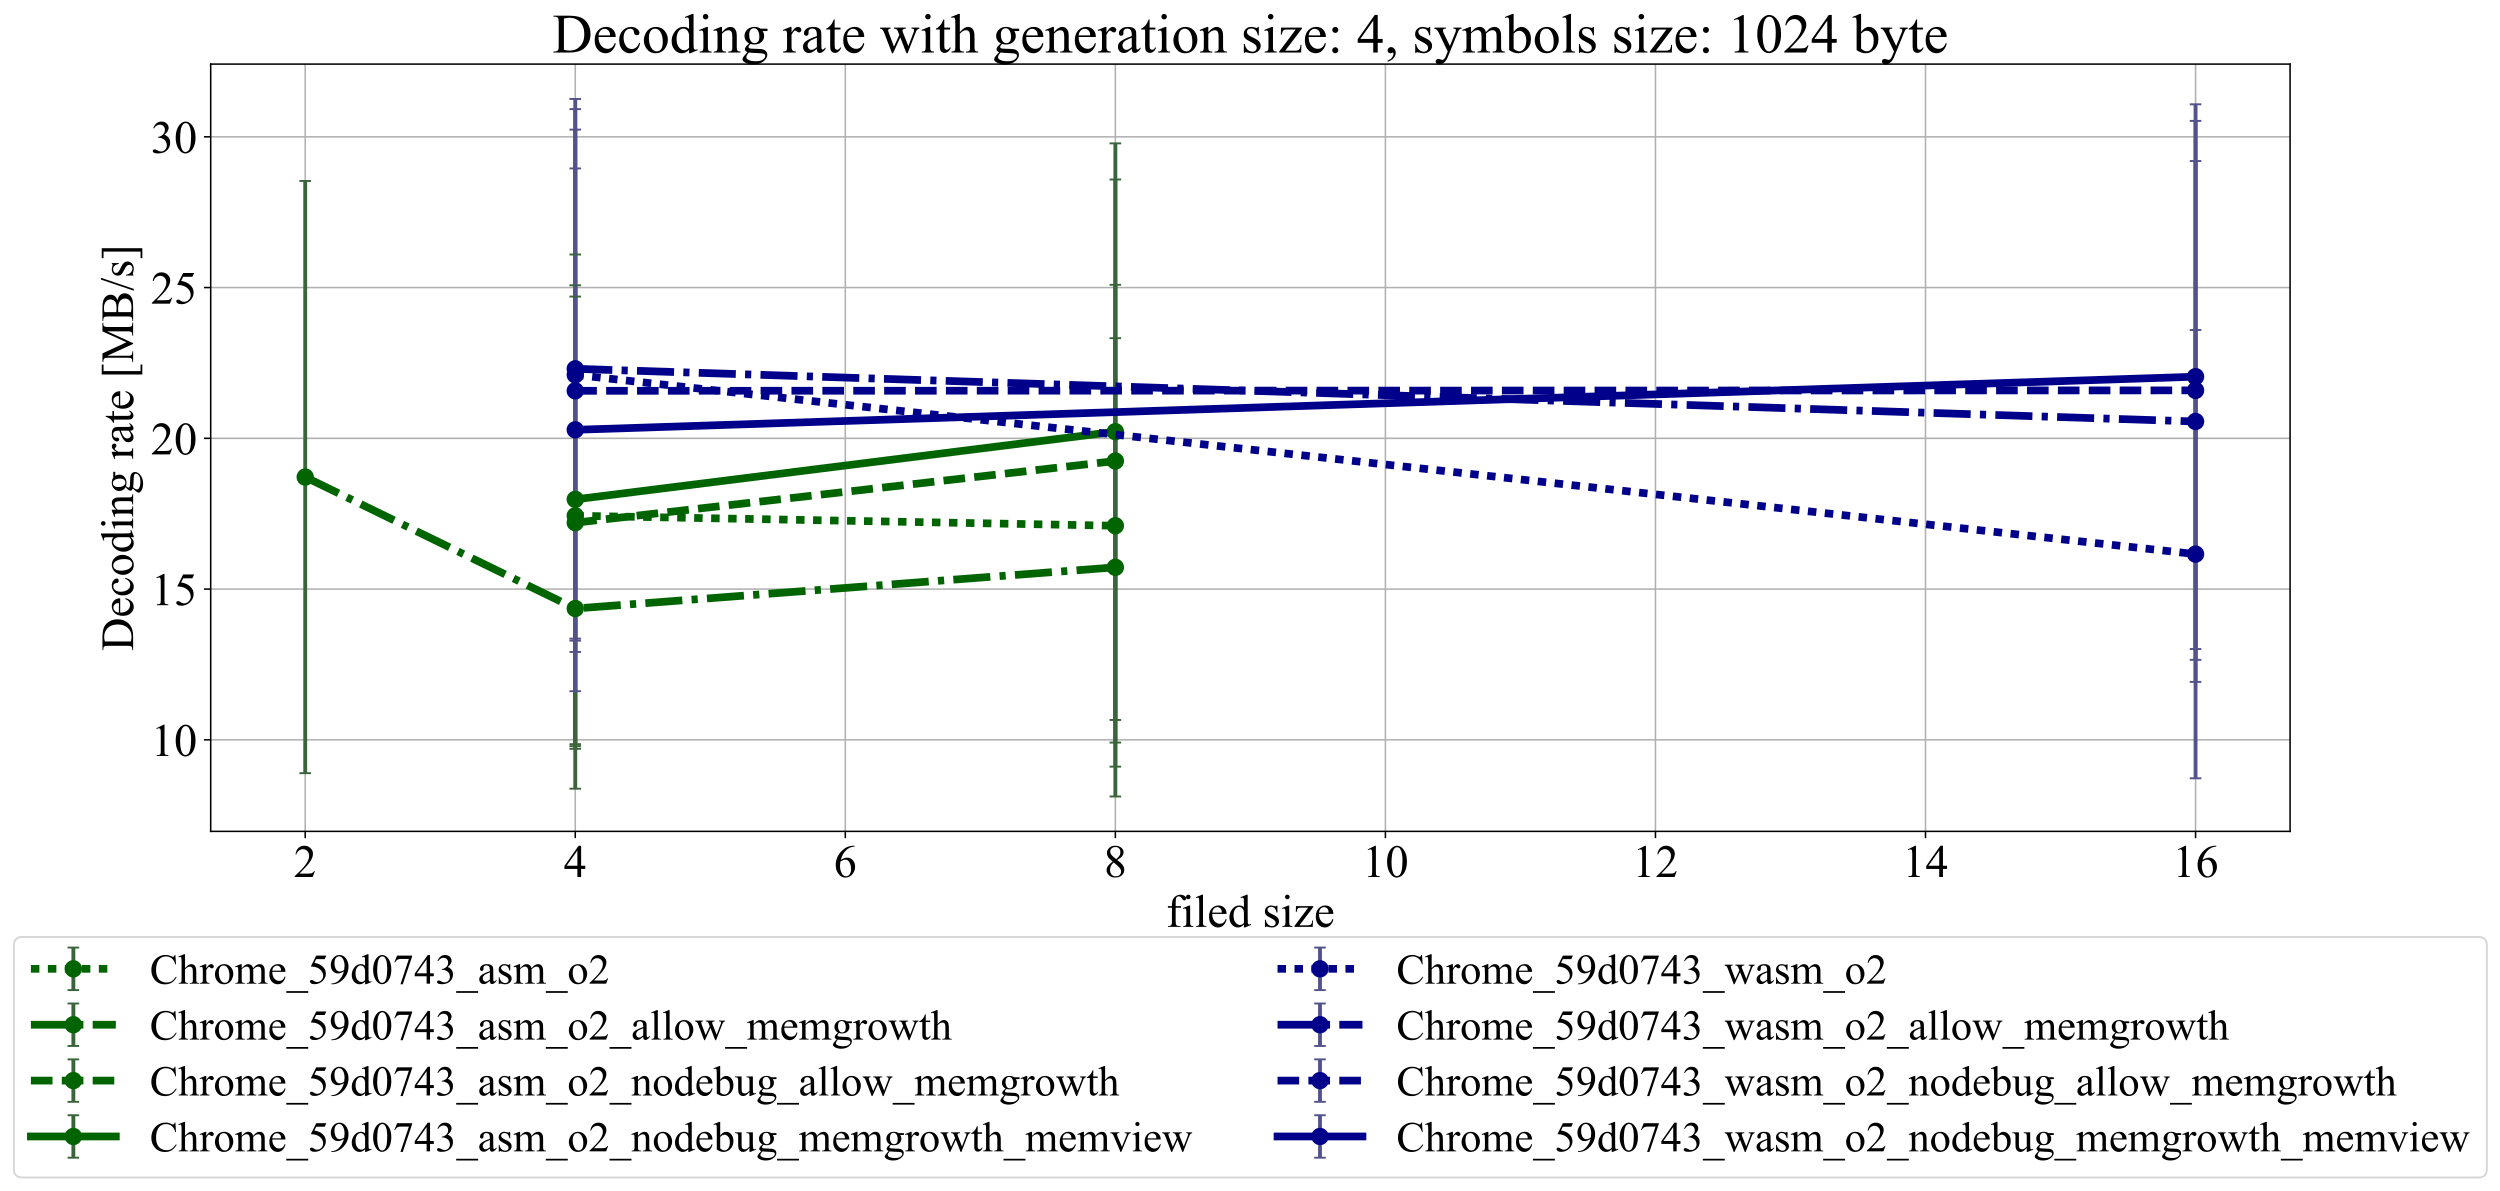 <?xml version="1.0" encoding="utf-8" standalone="no"?>
<!DOCTYPE svg PUBLIC "-//W3C//DTD SVG 1.1//EN"
  "http://www.w3.org/Graphics/SVG/1.1/DTD/svg11.dtd">
<!-- Created with matplotlib (http://matplotlib.org/) -->
<svg height="617pt" version="1.1" viewBox="0 0 1295 617" width="1295pt" xmlns="http://www.w3.org/2000/svg" xmlns:xlink="http://www.w3.org/1999/xlink">
 <defs>
  <style type="text/css">
*{stroke-linecap:butt;stroke-linejoin:round;}
  </style>
 </defs>
 <g id="figure_1">
  <g id="patch_1">
   <path d="M 0 617.145 
L 1295.398 617.145 
L 1295.398 0 
L 0 0 
z
" style="fill:#ffffff;"/>
  </g>
  <g id="axes_1">
   <g id="patch_2">
    <path d="M 109.139 430.638 
L 1186.259 430.638 
L 1186.259 33.198 
L 109.139 33.198 
z
" style="fill:#ffffff;"/>
   </g>
   <g id="matplotlib.axis_1">
    <g id="xtick_1">
     <g id="line2d_1">
      <path clip-path="url(#p32960934aa)" d="M 158.099 430.638 
L 158.099 33.198 
" style="fill:none;stroke:#b0b0b0;stroke-linecap:square;stroke-width:0.8;"/>
     </g>
     <g id="line2d_2">
      <defs>
       <path d="M 0 0 
L 0 3.5 
" id="m3341f0c978" style="stroke:#000000;stroke-width:0.8;"/>
      </defs>
      <g>
       <use style="stroke:#000000;stroke-width:0.8;" x="158.099" xlink:href="#m3341f0c978" y="430.638"/>
      </g>
     </g>
     <g id="text_1">
      <!-- 2 -->
      <defs>
       <path d="M 45.844 12.75 
L 41.219 0 
L 2.156 0 
L 2.156 1.812 
Q 19.391 17.531 26.422 27.484 
Q 33.453 37.453 33.453 45.703 
Q 33.453 52 29.594 56.047 
Q 25.734 60.109 20.359 60.109 
Q 15.484 60.109 11.594 57.25 
Q 7.719 54.391 5.859 48.875 
L 4.047 48.875 
Q 5.281 57.906 10.328 62.734 
Q 15.375 67.578 22.953 67.578 
Q 31 67.578 36.391 62.406 
Q 41.797 57.234 41.797 50.203 
Q 41.797 45.172 39.453 40.141 
Q 35.844 32.234 27.734 23.391 
Q 15.578 10.109 12.547 7.375 
L 29.828 7.375 
Q 35.109 7.375 37.234 7.766 
Q 39.359 8.156 41.062 9.344 
Q 42.781 10.547 44.047 12.75 
z
" id="TimesNewRomanPSMT-32"/>
      </defs>
      <g transform="translate(152.099 454.303)scale(0.24 -0.24)">
       <use xlink:href="#TimesNewRomanPSMT-32"/>
      </g>
     </g>
    </g>
    <g id="xtick_2">
     <g id="line2d_3">
      <path clip-path="url(#p32960934aa)" d="M 297.985 430.638 
L 297.985 33.198 
" style="fill:none;stroke:#b0b0b0;stroke-linecap:square;stroke-width:0.8;"/>
     </g>
     <g id="line2d_4">
      <g>
       <use style="stroke:#000000;stroke-width:0.8;" x="297.985" xlink:href="#m3341f0c978" y="430.638"/>
      </g>
     </g>
     <g id="text_2">
      <!-- 4 -->
      <defs>
       <path d="M 46.531 24.422 
L 46.531 17.484 
L 37.641 17.484 
L 37.641 0 
L 29.594 0 
L 29.594 17.484 
L 1.562 17.484 
L 1.562 23.734 
L 32.281 67.578 
L 37.641 67.578 
L 37.641 24.422 
z
M 29.594 24.422 
L 29.594 57.281 
L 6.344 24.422 
z
" id="TimesNewRomanPSMT-34"/>
      </defs>
      <g transform="translate(291.985 454.303)scale(0.24 -0.24)">
       <use xlink:href="#TimesNewRomanPSMT-34"/>
      </g>
     </g>
    </g>
    <g id="xtick_3">
     <g id="line2d_5">
      <path clip-path="url(#p32960934aa)" d="M 437.87 430.638 
L 437.87 33.198 
" style="fill:none;stroke:#b0b0b0;stroke-linecap:square;stroke-width:0.8;"/>
     </g>
     <g id="line2d_6">
      <g>
       <use style="stroke:#000000;stroke-width:0.8;" x="437.87" xlink:href="#m3341f0c978" y="430.638"/>
      </g>
     </g>
     <g id="text_3">
      <!-- 6 -->
      <defs>
       <path d="M 44.828 67.578 
L 44.828 65.766 
Q 38.375 65.141 34.297 63.203 
Q 30.219 61.281 26.234 57.328 
Q 22.266 53.375 19.656 48.516 
Q 17.047 43.656 15.281 36.969 
Q 22.312 41.797 29.391 41.797 
Q 36.188 41.797 41.156 36.328 
Q 46.141 30.859 46.141 22.266 
Q 46.141 13.969 41.109 7.125 
Q 35.062 -1.172 25.094 -1.172 
Q 18.312 -1.172 13.578 3.328 
Q 4.297 12.062 4.297 25.984 
Q 4.297 34.859 7.859 42.859 
Q 11.422 50.875 18.031 57.078 
Q 24.656 63.281 30.703 65.422 
Q 36.766 67.578 42 67.578 
z
M 14.453 33.406 
Q 13.578 26.812 13.578 22.75 
Q 13.578 18.062 15.312 12.562 
Q 17.047 7.078 20.453 3.859 
Q 22.953 1.562 26.516 1.562 
Q 30.766 1.562 34.109 5.562 
Q 37.453 9.578 37.453 17 
Q 37.453 25.344 34.125 31.438 
Q 30.812 37.547 24.703 37.547 
Q 22.859 37.547 20.734 36.766 
Q 18.609 35.984 14.453 33.406 
" id="TimesNewRomanPSMT-36"/>
      </defs>
      <g transform="translate(431.87 454.303)scale(0.24 -0.24)">
       <use xlink:href="#TimesNewRomanPSMT-36"/>
      </g>
     </g>
    </g>
    <g id="xtick_4">
     <g id="line2d_7">
      <path clip-path="url(#p32960934aa)" d="M 577.756 430.638 
L 577.756 33.198 
" style="fill:none;stroke:#b0b0b0;stroke-linecap:square;stroke-width:0.8;"/>
     </g>
     <g id="line2d_8">
      <g>
       <use style="stroke:#000000;stroke-width:0.8;" x="577.756" xlink:href="#m3341f0c978" y="430.638"/>
      </g>
     </g>
     <g id="text_4">
      <!-- 8 -->
      <defs>
       <path d="M 19.188 33.344 
Q 11.328 39.797 9.047 43.703 
Q 6.781 47.609 6.781 51.812 
Q 6.781 58.25 11.766 62.906 
Q 16.75 67.578 25 67.578 
Q 33.016 67.578 37.891 63.234 
Q 42.781 58.891 42.781 53.328 
Q 42.781 49.609 40.141 45.75 
Q 37.5 41.891 29.156 36.672 
Q 37.75 30.031 40.531 26.219 
Q 44.234 21.234 44.234 15.719 
Q 44.234 8.734 38.906 3.781 
Q 33.594 -1.172 24.953 -1.172 
Q 15.531 -1.172 10.25 4.734 
Q 6.062 9.469 6.062 15.094 
Q 6.062 19.484 9.016 23.797 
Q 11.969 28.125 19.188 33.344 
M 26.859 38.578 
Q 32.719 43.844 34.281 46.891 
Q 35.844 49.953 35.844 53.812 
Q 35.844 58.938 32.953 61.844 
Q 30.078 64.75 25.094 64.75 
Q 20.125 64.75 17 61.859 
Q 13.875 58.984 13.875 55.125 
Q 13.875 52.594 15.156 50.047 
Q 16.453 47.516 18.844 45.219 
z
M 21.484 31.5 
Q 17.438 28.078 15.484 24.047 
Q 13.531 20.016 13.531 15.328 
Q 13.531 9.031 16.969 5.25 
Q 20.406 1.469 25.734 1.469 
Q 31 1.469 34.172 4.438 
Q 37.359 7.422 37.359 11.672 
Q 37.359 15.188 35.5 17.969 
Q 32.031 23.141 21.484 31.5 
" id="TimesNewRomanPSMT-38"/>
      </defs>
      <g transform="translate(571.756 454.303)scale(0.24 -0.24)">
       <use xlink:href="#TimesNewRomanPSMT-38"/>
      </g>
     </g>
    </g>
    <g id="xtick_5">
     <g id="line2d_9">
      <path clip-path="url(#p32960934aa)" d="M 717.642 430.638 
L 717.642 33.198 
" style="fill:none;stroke:#b0b0b0;stroke-linecap:square;stroke-width:0.8;"/>
     </g>
     <g id="line2d_10">
      <g>
       <use style="stroke:#000000;stroke-width:0.8;" x="717.642" xlink:href="#m3341f0c978" y="430.638"/>
      </g>
     </g>
     <g id="text_5">
      <!-- 10 -->
      <defs>
       <path d="M 11.719 59.719 
L 27.828 67.578 
L 29.438 67.578 
L 29.438 11.672 
Q 29.438 6.109 29.906 4.734 
Q 30.375 3.375 31.828 2.641 
Q 33.297 1.906 37.797 1.812 
L 37.797 0 
L 12.891 0 
L 12.891 1.812 
Q 17.578 1.906 18.938 2.609 
Q 20.312 3.328 20.844 4.516 
Q 21.391 5.719 21.391 11.672 
L 21.391 47.406 
Q 21.391 54.641 20.906 56.688 
Q 20.562 58.25 19.656 58.984 
Q 18.75 59.719 17.484 59.719 
Q 15.672 59.719 12.453 58.203 
z
" id="TimesNewRomanPSMT-31"/>
       <path d="M 3.609 32.719 
Q 3.609 44.047 7.031 52.219 
Q 10.453 60.406 16.109 64.406 
Q 20.516 67.578 25.203 67.578 
Q 32.812 67.578 38.875 59.812 
Q 46.438 50.203 46.438 33.734 
Q 46.438 22.219 43.109 14.156 
Q 39.797 6.109 34.641 2.469 
Q 29.5 -1.172 24.703 -1.172 
Q 15.234 -1.172 8.938 10.016 
Q 3.609 19.438 3.609 32.719 
M 13.188 31.5 
Q 13.188 17.828 16.547 9.188 
Q 19.344 1.906 24.859 1.906 
Q 27.484 1.906 30.312 4.266 
Q 33.156 6.641 34.625 12.203 
Q 36.859 20.609 36.859 35.891 
Q 36.859 47.219 34.516 54.781 
Q 32.766 60.406 29.984 62.75 
Q 27.984 64.359 25.141 64.359 
Q 21.828 64.359 19.234 61.375 
Q 15.719 57.328 14.453 48.625 
Q 13.188 39.938 13.188 31.5 
" id="TimesNewRomanPSMT-30"/>
      </defs>
      <g transform="translate(705.642 454.303)scale(0.24 -0.24)">
       <use xlink:href="#TimesNewRomanPSMT-31"/>
       <use x="50" xlink:href="#TimesNewRomanPSMT-30"/>
      </g>
     </g>
    </g>
    <g id="xtick_6">
     <g id="line2d_11">
      <path clip-path="url(#p32960934aa)" d="M 857.528 430.638 
L 857.528 33.198 
" style="fill:none;stroke:#b0b0b0;stroke-linecap:square;stroke-width:0.8;"/>
     </g>
     <g id="line2d_12">
      <g>
       <use style="stroke:#000000;stroke-width:0.8;" x="857.528" xlink:href="#m3341f0c978" y="430.638"/>
      </g>
     </g>
     <g id="text_6">
      <!-- 12 -->
      <g transform="translate(845.528 454.303)scale(0.24 -0.24)">
       <use xlink:href="#TimesNewRomanPSMT-31"/>
       <use x="50" xlink:href="#TimesNewRomanPSMT-32"/>
      </g>
     </g>
    </g>
    <g id="xtick_7">
     <g id="line2d_13">
      <path clip-path="url(#p32960934aa)" d="M 997.413 430.638 
L 997.413 33.198 
" style="fill:none;stroke:#b0b0b0;stroke-linecap:square;stroke-width:0.8;"/>
     </g>
     <g id="line2d_14">
      <g>
       <use style="stroke:#000000;stroke-width:0.8;" x="997.413" xlink:href="#m3341f0c978" y="430.638"/>
      </g>
     </g>
     <g id="text_7">
      <!-- 14 -->
      <g transform="translate(985.413 454.303)scale(0.24 -0.24)">
       <use xlink:href="#TimesNewRomanPSMT-31"/>
       <use x="50" xlink:href="#TimesNewRomanPSMT-34"/>
      </g>
     </g>
    </g>
    <g id="xtick_8">
     <g id="line2d_15">
      <path clip-path="url(#p32960934aa)" d="M 1137.299 430.638 
L 1137.299 33.198 
" style="fill:none;stroke:#b0b0b0;stroke-linecap:square;stroke-width:0.8;"/>
     </g>
     <g id="line2d_16">
      <g>
       <use style="stroke:#000000;stroke-width:0.8;" x="1137.299" xlink:href="#m3341f0c978" y="430.638"/>
      </g>
     </g>
     <g id="text_8">
      <!-- 16 -->
      <g transform="translate(1125.299 454.303)scale(0.24 -0.24)">
       <use xlink:href="#TimesNewRomanPSMT-31"/>
       <use x="50" xlink:href="#TimesNewRomanPSMT-36"/>
      </g>
     </g>
    </g>
    <g id="text_9">
     <!-- filed size -->
     <defs>
      <path d="M 20.609 41.219 
L 20.609 11.812 
Q 20.609 5.562 21.969 3.906 
Q 23.781 1.766 26.812 1.766 
L 30.859 1.766 
L 30.859 0 
L 4.156 0 
L 4.156 1.766 
L 6.156 1.766 
Q 8.109 1.766 9.719 2.734 
Q 11.328 3.719 11.938 5.375 
Q 12.547 7.031 12.547 11.812 
L 12.547 41.219 
L 3.859 41.219 
L 3.859 44.734 
L 12.547 44.734 
L 12.547 47.656 
Q 12.547 54.344 14.688 58.984 
Q 16.844 63.625 21.266 66.484 
Q 25.688 69.344 31.203 69.344 
Q 36.328 69.344 40.625 66.016 
Q 43.453 63.812 43.453 61.078 
Q 43.453 59.625 42.188 58.328 
Q 40.922 57.031 39.453 57.031 
Q 38.328 57.031 37.078 57.828 
Q 35.844 58.641 34.031 61.297 
Q 32.234 63.969 30.719 64.891 
Q 29.203 65.828 27.344 65.828 
Q 25.094 65.828 23.531 64.625 
Q 21.969 63.422 21.281 60.906 
Q 20.609 58.406 20.609 47.953 
L 20.609 44.734 
L 32.125 44.734 
L 32.125 41.219 
z
" id="TimesNewRomanPSMT-66"/>
      <path d="M 14.5 69.438 
Q 16.547 69.438 17.984 67.984 
Q 19.438 66.547 19.438 64.5 
Q 19.438 62.453 17.984 60.984 
Q 16.547 59.516 14.5 59.516 
Q 12.453 59.516 10.984 60.984 
Q 9.516 62.453 9.516 64.5 
Q 9.516 66.547 10.953 67.984 
Q 12.406 69.438 14.5 69.438 
M 18.562 46.047 
L 18.562 10.109 
Q 18.562 5.906 19.172 4.516 
Q 19.781 3.125 20.969 2.438 
Q 22.172 1.766 25.344 1.766 
L 25.344 0 
L 3.609 0 
L 3.609 1.766 
Q 6.891 1.766 8 2.391 
Q 9.125 3.031 9.781 4.484 
Q 10.453 5.953 10.453 10.109 
L 10.453 27.344 
Q 10.453 34.625 10.016 36.766 
Q 9.672 38.328 8.938 38.938 
Q 8.203 39.547 6.938 39.547 
Q 5.562 39.547 3.609 38.812 
L 2.938 40.578 
L 16.406 46.047 
z
" id="TimesNewRomanPSMT-69"/>
      <path d="M 18.5 69.438 
L 18.5 10.109 
Q 18.5 5.906 19.109 4.531 
Q 19.734 3.172 21 2.469 
Q 22.266 1.766 25.734 1.766 
L 25.734 0 
L 3.812 0 
L 3.812 1.766 
Q 6.891 1.766 8 2.391 
Q 9.125 3.031 9.766 4.484 
Q 10.406 5.953 10.406 10.109 
L 10.406 50.734 
Q 10.406 58.297 10.062 60.031 
Q 9.719 61.766 8.953 62.391 
Q 8.203 63.031 7.031 63.031 
Q 5.766 63.031 3.812 62.25 
L 2.984 63.969 
L 16.312 69.438 
z
" id="TimesNewRomanPSMT-6c"/>
      <path d="M 10.641 27.875 
Q 10.594 17.922 15.484 12.25 
Q 20.359 6.594 26.953 6.594 
Q 31.344 6.594 34.594 9 
Q 37.844 11.422 40.047 17.281 
L 41.547 16.312 
Q 40.531 9.625 35.594 4.125 
Q 30.672 -1.375 23.25 -1.375 
Q 15.188 -1.375 9.453 4.906 
Q 3.719 11.188 3.719 21.781 
Q 3.719 33.25 9.594 39.672 
Q 15.484 46.094 24.359 46.094 
Q 31.891 46.094 36.719 41.141 
Q 41.547 36.188 41.547 27.875 
z
M 10.641 30.719 
L 31.344 30.719 
Q 31.109 35.016 30.328 36.766 
Q 29.109 39.5 26.688 41.062 
Q 24.266 42.625 21.625 42.625 
Q 17.578 42.625 14.375 39.469 
Q 11.188 36.328 10.641 30.719 
" id="TimesNewRomanPSMT-65"/>
      <path d="M 34.719 5.031 
Q 31.453 1.609 28.328 0.109 
Q 25.203 -1.375 21.578 -1.375 
Q 14.266 -1.375 8.797 4.75 
Q 3.328 10.891 3.328 20.516 
Q 3.328 30.125 9.375 38.109 
Q 15.438 46.094 24.953 46.094 
Q 30.859 46.094 34.719 42.328 
L 34.719 50.594 
Q 34.719 58.25 34.344 60 
Q 33.984 61.766 33.203 62.391 
Q 32.422 63.031 31.25 63.031 
Q 29.984 63.031 27.875 62.25 
L 27.25 63.969 
L 40.578 69.438 
L 42.781 69.438 
L 42.781 17.719 
Q 42.781 9.859 43.141 8.125 
Q 43.5 6.391 44.312 5.703 
Q 45.125 5.031 46.188 5.031 
Q 47.516 5.031 49.703 5.859 
L 50.25 4.156 
L 36.969 -1.375 
L 34.719 -1.375 
z
M 34.719 8.453 
L 34.719 31.5 
Q 34.422 34.812 32.953 37.547 
Q 31.5 40.281 29.078 41.672 
Q 26.656 43.062 24.359 43.062 
Q 20.062 43.062 16.703 39.203 
Q 12.25 34.125 12.25 24.359 
Q 12.25 14.5 16.547 9.25 
Q 20.844 4 26.125 4 
Q 30.562 4 34.719 8.453 
" id="TimesNewRomanPSMT-64"/>
      <path id="TimesNewRomanPSMT-20"/>
      <path d="M 32.031 46.047 
L 32.031 30.812 
L 30.422 30.812 
Q 28.562 37.984 25.656 40.578 
Q 22.75 43.172 18.266 43.172 
Q 14.844 43.172 12.734 41.359 
Q 10.641 39.547 10.641 37.359 
Q 10.641 34.625 12.203 32.672 
Q 13.719 30.672 18.359 28.422 
L 25.484 24.953 
Q 35.406 20.125 35.406 12.203 
Q 35.406 6.109 30.781 2.359 
Q 26.172 -1.375 20.453 -1.375 
Q 16.359 -1.375 11.078 0.094 
Q 9.469 0.594 8.453 0.594 
Q 7.328 0.594 6.688 -0.688 
L 5.078 -0.688 
L 5.078 15.281 
L 6.688 15.281 
Q 8.062 8.453 11.906 4.984 
Q 15.766 1.516 20.562 1.516 
Q 23.922 1.516 26.047 3.484 
Q 28.172 5.469 28.172 8.25 
Q 28.172 11.625 25.797 13.922 
Q 23.438 16.219 16.359 19.734 
Q 9.281 23.25 7.078 26.078 
Q 4.891 28.859 4.891 33.109 
Q 4.891 38.625 8.672 42.328 
Q 12.453 46.047 18.453 46.047 
Q 21.094 46.047 24.859 44.922 
Q 27.344 44.188 28.172 44.188 
Q 28.953 44.188 29.391 44.531 
Q 29.828 44.875 30.422 46.047 
z
" id="TimesNewRomanPSMT-73"/>
      <path d="M 42 13.719 
L 41.453 0 
L 2 0 
L 2 1.766 
L 31.688 41.312 
L 17.047 41.312 
Q 12.312 41.312 10.844 40.703 
Q 9.375 40.094 8.453 38.375 
Q 7.125 35.938 6.938 32.328 
L 4.984 32.328 
L 5.281 44.734 
L 42.781 44.734 
L 42.781 42.922 
L 12.797 3.266 
L 29.109 3.266 
Q 34.234 3.266 36.062 4.125 
Q 37.891 4.984 39.016 7.125 
Q 39.797 8.688 40.328 13.719 
z
" id="TimesNewRomanPSMT-7a"/>
     </defs>
     <g transform="translate(604.051 480.102)scale(0.24 -0.24)">
      <use xlink:href="#TimesNewRomanPSMT-66"/>
      <use x="33.301" xlink:href="#TimesNewRomanPSMT-69"/>
      <use x="61.084" xlink:href="#TimesNewRomanPSMT-6c"/>
      <use x="88.867" xlink:href="#TimesNewRomanPSMT-65"/>
      <use x="133.252" xlink:href="#TimesNewRomanPSMT-64"/>
      <use x="183.252" xlink:href="#TimesNewRomanPSMT-20"/>
      <use x="208.252" xlink:href="#TimesNewRomanPSMT-73"/>
      <use x="247.168" xlink:href="#TimesNewRomanPSMT-69"/>
      <use x="274.951" xlink:href="#TimesNewRomanPSMT-7a"/>
      <use x="319.336" xlink:href="#TimesNewRomanPSMT-65"/>
     </g>
    </g>
   </g>
   <g id="matplotlib.axis_2">
    <g id="ytick_1">
     <g id="line2d_17">
      <path clip-path="url(#p32960934aa)" d="M 109.139 383.235 
L 1186.259 383.235 
" style="fill:none;stroke:#b0b0b0;stroke-linecap:square;stroke-width:0.8;"/>
     </g>
     <g id="line2d_18">
      <defs>
       <path d="M 0 0 
L -3.5 0 
" id="m38f9d91a49" style="stroke:#000000;stroke-width:0.8;"/>
      </defs>
      <g>
       <use style="stroke:#000000;stroke-width:0.8;" x="109.139" xlink:href="#m38f9d91a49" y="383.235"/>
      </g>
     </g>
     <g id="text_10">
      <!-- 10 -->
      <g transform="translate(78.139 391.567)scale(0.24 -0.24)">
       <use xlink:href="#TimesNewRomanPSMT-31"/>
       <use x="50" xlink:href="#TimesNewRomanPSMT-30"/>
      </g>
     </g>
    </g>
    <g id="ytick_2">
     <g id="line2d_19">
      <path clip-path="url(#p32960934aa)" d="M 109.139 305.144 
L 1186.259 305.144 
" style="fill:none;stroke:#b0b0b0;stroke-linecap:square;stroke-width:0.8;"/>
     </g>
     <g id="line2d_20">
      <g>
       <use style="stroke:#000000;stroke-width:0.8;" x="109.139" xlink:href="#m38f9d91a49" y="305.144"/>
      </g>
     </g>
     <g id="text_11">
      <!-- 15 -->
      <defs>
       <path d="M 43.406 66.219 
L 39.594 57.906 
L 19.672 57.906 
L 15.328 49.031 
Q 28.266 47.125 35.844 39.406 
Q 42.328 32.766 42.328 23.781 
Q 42.328 18.562 40.203 14.109 
Q 38.094 9.672 34.859 6.547 
Q 31.641 3.422 27.688 1.516 
Q 22.078 -1.172 16.156 -1.172 
Q 10.203 -1.172 7.484 0.844 
Q 4.781 2.875 4.781 5.328 
Q 4.781 6.688 5.906 7.734 
Q 7.031 8.797 8.734 8.797 
Q 10.016 8.797 10.969 8.406 
Q 11.922 8.016 14.203 6.391 
Q 17.875 3.859 21.625 3.859 
Q 27.344 3.859 31.656 8.172 
Q 35.984 12.5 35.984 18.703 
Q 35.984 24.703 32.125 29.906 
Q 28.266 35.109 21.484 37.938 
Q 16.156 40.141 6.984 40.484 
L 19.672 66.219 
z
" id="TimesNewRomanPSMT-35"/>
      </defs>
      <g transform="translate(78.139 313.476)scale(0.24 -0.24)">
       <use xlink:href="#TimesNewRomanPSMT-31"/>
       <use x="50" xlink:href="#TimesNewRomanPSMT-35"/>
      </g>
     </g>
    </g>
    <g id="ytick_3">
     <g id="line2d_21">
      <path clip-path="url(#p32960934aa)" d="M 109.139 227.053 
L 1186.259 227.053 
" style="fill:none;stroke:#b0b0b0;stroke-linecap:square;stroke-width:0.8;"/>
     </g>
     <g id="line2d_22">
      <g>
       <use style="stroke:#000000;stroke-width:0.8;" x="109.139" xlink:href="#m38f9d91a49" y="227.053"/>
      </g>
     </g>
     <g id="text_12">
      <!-- 20 -->
      <g transform="translate(78.139 235.385)scale(0.24 -0.24)">
       <use xlink:href="#TimesNewRomanPSMT-32"/>
       <use x="50" xlink:href="#TimesNewRomanPSMT-30"/>
      </g>
     </g>
    </g>
    <g id="ytick_4">
     <g id="line2d_23">
      <path clip-path="url(#p32960934aa)" d="M 109.139 148.962 
L 1186.259 148.962 
" style="fill:none;stroke:#b0b0b0;stroke-linecap:square;stroke-width:0.8;"/>
     </g>
     <g id="line2d_24">
      <g>
       <use style="stroke:#000000;stroke-width:0.8;" x="109.139" xlink:href="#m38f9d91a49" y="148.962"/>
      </g>
     </g>
     <g id="text_13">
      <!-- 25 -->
      <g transform="translate(78.139 157.294)scale(0.24 -0.24)">
       <use xlink:href="#TimesNewRomanPSMT-32"/>
       <use x="50" xlink:href="#TimesNewRomanPSMT-35"/>
      </g>
     </g>
    </g>
    <g id="ytick_5">
     <g id="line2d_25">
      <path clip-path="url(#p32960934aa)" d="M 109.139 70.871 
L 1186.259 70.871 
" style="fill:none;stroke:#b0b0b0;stroke-linecap:square;stroke-width:0.8;"/>
     </g>
     <g id="line2d_26">
      <g>
       <use style="stroke:#000000;stroke-width:0.8;" x="109.139" xlink:href="#m38f9d91a49" y="70.871"/>
      </g>
     </g>
     <g id="text_14">
      <!-- 30 -->
      <defs>
       <path d="M 5.078 53.609 
Q 7.906 60.297 12.219 63.938 
Q 16.547 67.578 23 67.578 
Q 30.953 67.578 35.203 62.406 
Q 38.422 58.547 38.422 54.156 
Q 38.422 46.922 29.344 39.203 
Q 35.453 36.812 38.578 32.375 
Q 41.703 27.938 41.703 21.922 
Q 41.703 13.328 36.234 7.031 
Q 29.109 -1.172 15.578 -1.172 
Q 8.891 -1.172 6.469 0.484 
Q 4.047 2.156 4.047 4.047 
Q 4.047 5.469 5.188 6.547 
Q 6.344 7.625 7.953 7.625 
Q 9.188 7.625 10.453 7.234 
Q 11.281 6.984 14.203 5.438 
Q 17.141 3.906 18.266 3.609 
Q 20.062 3.078 22.125 3.078 
Q 27.094 3.078 30.781 6.938 
Q 34.469 10.797 34.469 16.062 
Q 34.469 19.922 32.766 23.578 
Q 31.5 26.312 29.984 27.734 
Q 27.875 29.688 24.219 31.266 
Q 20.562 32.859 16.75 32.859 
L 15.188 32.859 
L 15.188 34.328 
Q 19.047 34.812 22.922 37.109 
Q 26.812 39.406 28.562 42.625 
Q 30.328 45.844 30.328 49.703 
Q 30.328 54.734 27.172 57.828 
Q 24.031 60.938 19.344 60.938 
Q 11.766 60.938 6.688 52.828 
z
" id="TimesNewRomanPSMT-33"/>
      </defs>
      <g transform="translate(78.139 79.203)scale(0.24 -0.24)">
       <use xlink:href="#TimesNewRomanPSMT-33"/>
       <use x="50" xlink:href="#TimesNewRomanPSMT-30"/>
      </g>
     </g>
    </g>
    <g id="text_15">
     <!-- Decoding rate [MB/s] -->
     <defs>
      <path d="M 1.703 0 
L 1.703 1.812 
L 4.203 1.812 
Q 8.406 1.812 10.156 4.5 
Q 11.234 6.109 11.234 11.719 
L 11.234 54.5 
Q 11.234 60.688 9.859 62.25 
Q 7.953 64.406 4.203 64.406 
L 1.703 64.406 
L 1.703 66.219 
L 28.656 66.219 
Q 43.5 66.219 51.234 62.844 
Q 58.984 59.469 63.688 51.609 
Q 68.406 43.75 68.406 33.453 
Q 68.406 19.625 60.016 10.359 
Q 50.594 0 31.297 0 
z
M 20.609 4.781 
Q 26.812 3.422 31 3.422 
Q 42.328 3.422 49.797 11.375 
Q 57.281 19.344 57.281 32.953 
Q 57.281 46.688 49.797 54.594 
Q 42.328 62.5 30.609 62.5 
Q 26.219 62.5 20.609 61.078 
z
" id="TimesNewRomanPSMT-44"/>
      <path d="M 41.109 17 
Q 39.312 8.156 34.031 3.391 
Q 28.766 -1.375 22.359 -1.375 
Q 14.75 -1.375 9.078 5.016 
Q 3.422 11.422 3.422 22.312 
Q 3.422 32.859 9.688 39.453 
Q 15.969 46.047 24.75 46.047 
Q 31.344 46.047 35.594 42.547 
Q 39.844 39.062 39.844 35.297 
Q 39.844 33.453 38.641 32.297 
Q 37.453 31.156 35.297 31.156 
Q 32.422 31.156 30.953 33.016 
Q 30.125 34.031 29.859 36.906 
Q 29.594 39.797 27.875 41.312 
Q 26.172 42.781 23.141 42.781 
Q 18.266 42.781 15.281 39.156 
Q 11.328 34.375 11.328 26.516 
Q 11.328 18.5 15.25 12.375 
Q 19.188 6.25 25.875 6.25 
Q 30.672 6.25 34.469 9.516 
Q 37.156 11.766 39.703 17.672 
z
" id="TimesNewRomanPSMT-63"/>
      <path d="M 25 46.047 
Q 35.156 46.047 41.312 38.328 
Q 46.531 31.734 46.531 23.188 
Q 46.531 17.188 43.641 11.031 
Q 40.766 4.891 35.719 1.75 
Q 30.672 -1.375 24.469 -1.375 
Q 14.359 -1.375 8.406 6.688 
Q 3.375 13.484 3.375 21.922 
Q 3.375 28.078 6.422 34.156 
Q 9.469 40.234 14.453 43.141 
Q 19.438 46.047 25 46.047 
M 23.484 42.875 
Q 20.906 42.875 18.281 41.328 
Q 15.672 39.797 14.062 35.938 
Q 12.453 32.078 12.453 26.031 
Q 12.453 16.266 16.328 9.172 
Q 20.219 2.094 26.562 2.094 
Q 31.297 2.094 34.375 6 
Q 37.453 9.906 37.453 19.438 
Q 37.453 31.344 32.328 38.188 
Q 28.859 42.875 23.484 42.875 
" id="TimesNewRomanPSMT-6f"/>
      <path d="M 16.156 36.578 
Q 24.031 46.047 31.156 46.047 
Q 34.812 46.047 37.453 44.219 
Q 40.094 42.391 41.656 38.188 
Q 42.719 35.25 42.719 29.203 
L 42.719 10.109 
Q 42.719 5.859 43.406 4.344 
Q 43.953 3.125 45.141 2.438 
Q 46.344 1.766 49.562 1.766 
L 49.562 0 
L 27.438 0 
L 27.438 1.766 
L 28.375 1.766 
Q 31.5 1.766 32.734 2.703 
Q 33.984 3.656 34.469 5.516 
Q 34.672 6.25 34.672 10.109 
L 34.672 28.422 
Q 34.672 34.516 33.078 37.281 
Q 31.5 40.047 27.734 40.047 
Q 21.922 40.047 16.156 33.688 
L 16.156 10.109 
Q 16.156 5.562 16.703 4.5 
Q 17.391 3.078 18.578 2.422 
Q 19.781 1.766 23.438 1.766 
L 23.438 0 
L 1.312 0 
L 1.312 1.766 
L 2.297 1.766 
Q 5.719 1.766 6.906 3.484 
Q 8.109 5.219 8.109 10.109 
L 8.109 26.703 
Q 8.109 34.766 7.734 36.516 
Q 7.375 38.281 6.609 38.906 
Q 5.859 39.547 4.594 39.547 
Q 3.219 39.547 1.312 38.812 
L 0.594 40.578 
L 14.062 46.047 
L 16.156 46.047 
z
" id="TimesNewRomanPSMT-6e"/>
      <path d="M 15.094 16.312 
Q 10.984 18.312 8.781 21.891 
Q 6.594 25.484 6.594 29.828 
Q 6.594 36.469 11.594 41.25 
Q 16.609 46.047 24.422 46.047 
Q 30.812 46.047 35.5 42.922 
L 44.969 42.922 
Q 47.078 42.922 47.406 42.797 
Q 47.75 42.672 47.906 42.391 
Q 48.188 41.938 48.188 40.828 
Q 48.188 39.547 47.953 39.062 
Q 47.797 38.812 47.438 38.672 
Q 47.078 38.531 44.969 38.531 
L 39.156 38.531 
Q 41.891 35.016 41.891 29.547 
Q 41.891 23.297 37.109 18.844 
Q 32.328 14.406 24.266 14.406 
Q 20.953 14.406 17.484 15.375 
Q 15.328 13.531 14.562 12.141 
Q 13.812 10.75 13.812 9.766 
Q 13.812 8.938 14.625 8.156 
Q 15.438 7.375 17.781 7.031 
Q 19.141 6.844 24.609 6.688 
Q 34.672 6.453 37.641 6 
Q 42.188 5.375 44.891 2.641 
Q 47.609 -0.094 47.609 -4.109 
Q 47.609 -9.625 42.438 -14.453 
Q 34.812 -21.578 22.562 -21.578 
Q 13.141 -21.578 6.641 -17.328 
Q 2.984 -14.891 2.984 -12.25 
Q 2.984 -11.078 3.516 -9.906 
Q 4.344 -8.109 6.938 -4.891 
Q 7.281 -4.438 11.922 0.391 
Q 9.375 1.906 8.328 3.094 
Q 7.281 4.297 7.281 5.812 
Q 7.281 7.516 8.672 9.812 
Q 10.062 12.109 15.094 16.312 
M 23.578 43.703 
Q 19.969 43.703 17.531 40.812 
Q 15.094 37.938 15.094 31.984 
Q 15.094 24.266 18.406 20.016 
Q 20.953 16.797 24.859 16.797 
Q 28.562 16.797 30.953 19.578 
Q 33.344 22.359 33.344 28.328 
Q 33.344 36.078 29.984 40.484 
Q 27.484 43.703 23.578 43.703 
M 14.594 0 
Q 12.312 -2.484 11.141 -4.625 
Q 9.969 -6.781 9.969 -8.594 
Q 9.969 -10.938 12.797 -12.703 
Q 17.672 -15.719 26.906 -15.719 
Q 35.688 -15.719 39.859 -12.609 
Q 44.047 -9.516 44.047 -6 
Q 44.047 -3.469 41.547 -2.391 
Q 39.016 -1.312 31.5 -1.125 
Q 20.516 -0.828 14.594 0 
" id="TimesNewRomanPSMT-67"/>
      <path d="M 16.219 46.047 
L 16.219 35.984 
Q 21.828 46.047 27.734 46.047 
Q 30.422 46.047 32.172 44.406 
Q 33.938 42.781 33.938 40.625 
Q 33.938 38.719 32.656 37.391 
Q 31.391 36.078 29.641 36.078 
Q 27.938 36.078 25.812 37.766 
Q 23.688 39.453 22.656 39.453 
Q 21.781 39.453 20.75 38.484 
Q 18.562 36.469 16.219 31.891 
L 16.219 10.453 
Q 16.219 6.734 17.141 4.828 
Q 17.781 3.516 19.391 2.641 
Q 21 1.766 24.031 1.766 
L 24.031 0 
L 1.125 0 
L 1.125 1.766 
Q 4.547 1.766 6.203 2.828 
Q 7.422 3.609 7.906 5.328 
Q 8.156 6.156 8.156 10.062 
L 8.156 27.391 
Q 8.156 35.203 7.828 36.688 
Q 7.516 38.188 6.656 38.859 
Q 5.812 39.547 4.547 39.547 
Q 3.031 39.547 1.125 38.812 
L 0.641 40.578 
L 14.156 46.047 
z
" id="TimesNewRomanPSMT-72"/>
      <path d="M 28.469 6.453 
Q 21.578 1.125 19.828 0.297 
Q 17.188 -0.922 14.203 -0.922 
Q 9.578 -0.922 6.562 2.25 
Q 3.562 5.422 3.562 10.594 
Q 3.562 13.875 5.031 16.266 
Q 7.031 19.578 11.984 22.5 
Q 16.938 25.438 28.469 29.641 
L 28.469 31.391 
Q 28.469 38.094 26.344 40.578 
Q 24.219 43.062 20.172 43.062 
Q 17.094 43.062 15.281 41.406 
Q 13.422 39.75 13.422 37.594 
L 13.531 34.766 
Q 13.531 32.516 12.375 31.297 
Q 11.234 30.078 9.375 30.078 
Q 7.562 30.078 6.422 31.344 
Q 5.281 32.625 5.281 34.812 
Q 5.281 39.016 9.578 42.531 
Q 13.875 46.047 21.625 46.047 
Q 27.594 46.047 31.391 44.047 
Q 34.281 42.531 35.641 39.312 
Q 36.531 37.203 36.531 30.719 
L 36.531 15.531 
Q 36.531 9.125 36.766 7.688 
Q 37.016 6.25 37.578 5.766 
Q 38.141 5.281 38.875 5.281 
Q 39.656 5.281 40.234 5.609 
Q 41.266 6.25 44.188 9.188 
L 44.188 6.453 
Q 38.719 -0.875 33.734 -0.875 
Q 31.344 -0.875 29.922 0.781 
Q 28.516 2.438 28.469 6.453 
M 28.469 9.625 
L 28.469 26.656 
Q 21.094 23.734 18.953 22.516 
Q 15.094 20.359 13.422 18.016 
Q 11.766 15.672 11.766 12.891 
Q 11.766 9.375 13.859 7.047 
Q 15.969 4.734 18.703 4.734 
Q 22.406 4.734 28.469 9.625 
" id="TimesNewRomanPSMT-61"/>
      <path d="M 16.109 59.422 
L 16.109 44.734 
L 26.562 44.734 
L 26.562 41.312 
L 16.109 41.312 
L 16.109 12.312 
Q 16.109 7.953 17.359 6.438 
Q 18.609 4.938 20.562 4.938 
Q 22.172 4.938 23.688 5.938 
Q 25.203 6.938 26.031 8.891 
L 27.938 8.891 
Q 26.219 4.109 23.094 1.688 
Q 19.969 -0.734 16.656 -0.734 
Q 14.406 -0.734 12.25 0.516 
Q 10.109 1.766 9.078 4.078 
Q 8.062 6.391 8.062 11.234 
L 8.062 41.312 
L 0.984 41.312 
L 0.984 42.922 
Q 3.656 44 6.469 46.562 
Q 9.281 49.125 11.469 52.641 
Q 12.594 54.5 14.594 59.422 
z
" id="TimesNewRomanPSMT-74"/>
      <path d="M 29.688 -19.828 
L 8.203 -19.828 
L 8.203 67.719 
L 29.688 67.719 
L 29.688 63.875 
L 15.531 63.875 
L 15.531 -16.016 
L 29.688 -16.016 
z
" id="TimesNewRomanPSMT-5b"/>
      <path d="M 40.922 0 
L 15.328 55.719 
L 15.328 11.469 
Q 15.328 5.375 16.656 3.859 
Q 18.453 1.812 22.359 1.812 
L 24.703 1.812 
L 24.703 0 
L 1.656 0 
L 1.656 1.812 
L 4 1.812 
Q 8.203 1.812 9.969 4.344 
Q 11.031 5.906 11.031 11.469 
L 11.031 54.734 
Q 11.031 59.125 10.062 61.078 
Q 9.375 62.5 7.547 63.453 
Q 5.719 64.406 1.656 64.406 
L 1.656 66.219 
L 20.406 66.219 
L 44.438 14.406 
L 68.062 66.219 
L 86.812 66.219 
L 86.812 64.406 
L 84.516 64.406 
Q 80.281 64.406 78.516 61.859 
Q 77.438 60.297 77.438 54.734 
L 77.438 11.469 
Q 77.438 5.375 78.812 3.859 
Q 80.609 1.812 84.516 1.812 
L 86.812 1.812 
L 86.812 0 
L 58.688 0 
L 58.688 1.812 
L 61.031 1.812 
Q 65.281 1.812 67 4.344 
Q 68.062 5.906 68.062 11.469 
L 68.062 55.719 
L 42.531 0 
z
" id="TimesNewRomanPSMT-4d"/>
      <path d="M 46.188 33.797 
Q 53.078 32.328 56.5 29.109 
Q 61.234 24.609 61.234 18.109 
Q 61.234 13.188 58.109 8.672 
Q 54.984 4.156 49.531 2.078 
Q 44.094 0 32.906 0 
L 1.656 0 
L 1.656 1.812 
L 4.156 1.812 
Q 8.297 1.812 10.109 4.438 
Q 11.234 6.156 11.234 11.719 
L 11.234 54.5 
Q 11.234 60.641 9.812 62.25 
Q 7.906 64.406 4.156 64.406 
L 1.656 64.406 
L 1.656 66.219 
L 30.281 66.219 
Q 38.281 66.219 43.109 65.047 
Q 50.438 63.281 54.297 58.812 
Q 58.156 54.344 58.156 48.531 
Q 58.156 43.562 55.125 39.625 
Q 52.094 35.688 46.188 33.797 
M 20.609 36.422 
Q 22.406 36.078 24.719 35.906 
Q 27.047 35.75 29.828 35.75 
Q 36.969 35.75 40.547 37.281 
Q 44.141 38.812 46.047 41.984 
Q 47.953 45.172 47.953 48.922 
Q 47.953 54.734 43.219 58.828 
Q 38.484 62.938 29.391 62.938 
Q 24.516 62.938 20.609 61.859 
z
M 20.609 4.781 
Q 26.266 3.469 31.781 3.469 
Q 40.625 3.469 45.266 7.438 
Q 49.906 11.422 49.906 17.281 
Q 49.906 21.141 47.797 24.703 
Q 45.703 28.266 40.969 30.312 
Q 36.234 32.375 29.25 32.375 
Q 26.219 32.375 24.062 32.266 
Q 21.922 32.172 20.609 31.938 
z
" id="TimesNewRomanPSMT-42"/>
      <path d="M 28.031 69.438 
L 4.047 -1.375 
L 0.141 -1.375 
L 24.125 69.438 
z
" id="TimesNewRomanPSMT-2f"/>
      <path d="M 3.656 67.719 
L 25.141 67.719 
L 25.141 -19.875 
L 3.656 -19.875 
L 3.656 -16.016 
L 17.828 -16.016 
L 17.828 63.875 
L 3.656 63.875 
z
" id="TimesNewRomanPSMT-5d"/>
     </defs>
     <g transform="translate(68.96 337.226)rotate(-90)scale(0.24 -0.24)">
      <use xlink:href="#TimesNewRomanPSMT-44"/>
      <use x="72.217" xlink:href="#TimesNewRomanPSMT-65"/>
      <use x="116.602" xlink:href="#TimesNewRomanPSMT-63"/>
      <use x="160.986" xlink:href="#TimesNewRomanPSMT-6f"/>
      <use x="210.986" xlink:href="#TimesNewRomanPSMT-64"/>
      <use x="260.986" xlink:href="#TimesNewRomanPSMT-69"/>
      <use x="288.77" xlink:href="#TimesNewRomanPSMT-6e"/>
      <use x="338.77" xlink:href="#TimesNewRomanPSMT-67"/>
      <use x="388.77" xlink:href="#TimesNewRomanPSMT-20"/>
      <use x="413.77" xlink:href="#TimesNewRomanPSMT-72"/>
      <use x="447.07" xlink:href="#TimesNewRomanPSMT-61"/>
      <use x="491.455" xlink:href="#TimesNewRomanPSMT-74"/>
      <use x="519.238" xlink:href="#TimesNewRomanPSMT-65"/>
      <use x="563.623" xlink:href="#TimesNewRomanPSMT-20"/>
      <use x="588.623" xlink:href="#TimesNewRomanPSMT-5b"/>
      <use x="621.924" xlink:href="#TimesNewRomanPSMT-4d"/>
      <use x="710.84" xlink:href="#TimesNewRomanPSMT-42"/>
      <use x="777.539" xlink:href="#TimesNewRomanPSMT-2f"/>
      <use x="805.322" xlink:href="#TimesNewRomanPSMT-73"/>
      <use x="844.238" xlink:href="#TimesNewRomanPSMT-5d"/>
     </g>
    </g>
   </g>
   <g id="LineCollection_1">
    <path clip-path="url(#p32960934aa)" d="M 297.985 386.504 
L 297.985 147.799 
" style="fill:none;stroke:#3c643c;stroke-width:2;"/>
    <path clip-path="url(#p32960934aa)" d="M 577.756 397.121 
L 577.756 147.526 
" style="fill:none;stroke:#3c643c;stroke-width:2;"/>
   </g>
   <g id="LineCollection_2">
    <path clip-path="url(#p32960934aa)" d="M 158.099 400.499 
L 158.099 93.731 
" style="fill:none;stroke:#3c643c;stroke-width:2;"/>
    <path clip-path="url(#p32960934aa)" d="M 297.985 408.532 
L 297.985 221.892 
" style="fill:none;stroke:#3c643c;stroke-width:2;"/>
    <path clip-path="url(#p32960934aa)" d="M 577.756 412.573 
L 577.756 175.171 
" style="fill:none;stroke:#3c643c;stroke-width:2;"/>
   </g>
   <g id="LineCollection_3">
    <path clip-path="url(#p32960934aa)" d="M 297.985 387.893 
L 297.985 153.617 
" style="fill:none;stroke:#3c643c;stroke-width:2;"/>
    <path clip-path="url(#p32960934aa)" d="M 577.756 384.644 
L 577.756 92.968 
" style="fill:none;stroke:#3c643c;stroke-width:2;"/>
   </g>
   <g id="LineCollection_4">
    <path clip-path="url(#p32960934aa)" d="M 297.985 385.492 
L 297.985 131.848 
" style="fill:none;stroke:#3c643c;stroke-width:2;"/>
    <path clip-path="url(#p32960934aa)" d="M 577.756 372.939 
L 577.756 74.251 
" style="fill:none;stroke:#3c643c;stroke-width:2;"/>
   </g>
   <g id="LineCollection_5">
    <path clip-path="url(#p32960934aa)" d="M 297.985 331.847 
L 297.985 56.524 
" style="fill:none;stroke:#53538b;stroke-width:2;"/>
    <path clip-path="url(#p32960934aa)" d="M 1137.299 403.152 
L 1137.299 170.91 
" style="fill:none;stroke:#53538b;stroke-width:2;"/>
   </g>
   <g id="LineCollection_6">
    <path clip-path="url(#p32960934aa)" d="M 297.985 330.827 
L 297.985 51.263 
" style="fill:none;stroke:#53538b;stroke-width:2;"/>
    <path clip-path="url(#p32960934aa)" d="M 1137.299 353.232 
L 1137.299 83.427 
" style="fill:none;stroke:#53538b;stroke-width:2;"/>
   </g>
   <g id="LineCollection_7">
    <path clip-path="url(#p32960934aa)" d="M 297.985 337.726 
L 297.985 67.152 
" style="fill:none;stroke:#53538b;stroke-width:2;"/>
    <path clip-path="url(#p32960934aa)" d="M 1137.299 341.802 
L 1137.299 62.616 
" style="fill:none;stroke:#53538b;stroke-width:2;"/>
   </g>
   <g id="LineCollection_8">
    <path clip-path="url(#p32960934aa)" d="M 297.985 358.041 
L 297.985 87.237 
" style="fill:none;stroke:#53538b;stroke-width:2;"/>
    <path clip-path="url(#p32960934aa)" d="M 1137.299 336.201 
L 1137.299 54.032 
" style="fill:none;stroke:#53538b;stroke-width:2;"/>
   </g>
   <g id="line2d_27">
    <defs>
     <path d="M 3 0 
L -3 -0 
" id="m23c630af06" style="stroke:#3c643c;"/>
    </defs>
    <g clip-path="url(#p32960934aa)">
     <use style="fill:#3c643c;stroke:#3c643c;" x="297.985" xlink:href="#m23c630af06" y="386.504"/>
     <use style="fill:#3c643c;stroke:#3c643c;" x="577.756" xlink:href="#m23c630af06" y="397.121"/>
    </g>
   </g>
   <g id="line2d_28">
    <g clip-path="url(#p32960934aa)">
     <use style="fill:#3c643c;stroke:#3c643c;" x="297.985" xlink:href="#m23c630af06" y="147.799"/>
     <use style="fill:#3c643c;stroke:#3c643c;" x="577.756" xlink:href="#m23c630af06" y="147.526"/>
    </g>
   </g>
   <g id="line2d_29">
    <g clip-path="url(#p32960934aa)">
     <use style="fill:#3c643c;stroke:#3c643c;" x="158.099" xlink:href="#m23c630af06" y="400.499"/>
     <use style="fill:#3c643c;stroke:#3c643c;" x="297.985" xlink:href="#m23c630af06" y="408.532"/>
     <use style="fill:#3c643c;stroke:#3c643c;" x="577.756" xlink:href="#m23c630af06" y="412.573"/>
    </g>
   </g>
   <g id="line2d_30">
    <g clip-path="url(#p32960934aa)">
     <use style="fill:#3c643c;stroke:#3c643c;" x="158.099" xlink:href="#m23c630af06" y="93.731"/>
     <use style="fill:#3c643c;stroke:#3c643c;" x="297.985" xlink:href="#m23c630af06" y="221.892"/>
     <use style="fill:#3c643c;stroke:#3c643c;" x="577.756" xlink:href="#m23c630af06" y="175.171"/>
    </g>
   </g>
   <g id="line2d_31">
    <g clip-path="url(#p32960934aa)">
     <use style="fill:#3c643c;stroke:#3c643c;" x="297.985" xlink:href="#m23c630af06" y="387.893"/>
     <use style="fill:#3c643c;stroke:#3c643c;" x="577.756" xlink:href="#m23c630af06" y="384.644"/>
    </g>
   </g>
   <g id="line2d_32">
    <g clip-path="url(#p32960934aa)">
     <use style="fill:#3c643c;stroke:#3c643c;" x="297.985" xlink:href="#m23c630af06" y="153.617"/>
     <use style="fill:#3c643c;stroke:#3c643c;" x="577.756" xlink:href="#m23c630af06" y="92.968"/>
    </g>
   </g>
   <g id="line2d_33">
    <g clip-path="url(#p32960934aa)">
     <use style="fill:#3c643c;stroke:#3c643c;" x="297.985" xlink:href="#m23c630af06" y="385.492"/>
     <use style="fill:#3c643c;stroke:#3c643c;" x="577.756" xlink:href="#m23c630af06" y="372.939"/>
    </g>
   </g>
   <g id="line2d_34">
    <g clip-path="url(#p32960934aa)">
     <use style="fill:#3c643c;stroke:#3c643c;" x="297.985" xlink:href="#m23c630af06" y="131.848"/>
     <use style="fill:#3c643c;stroke:#3c643c;" x="577.756" xlink:href="#m23c630af06" y="74.251"/>
    </g>
   </g>
   <g id="line2d_35">
    <defs>
     <path d="M 3 0 
L -3 -0 
" id="ma6deaddcea" style="stroke:#53538b;"/>
    </defs>
    <g clip-path="url(#p32960934aa)">
     <use style="fill:#53538b;stroke:#53538b;" x="297.985" xlink:href="#ma6deaddcea" y="331.847"/>
     <use style="fill:#53538b;stroke:#53538b;" x="1137.299" xlink:href="#ma6deaddcea" y="403.152"/>
    </g>
   </g>
   <g id="line2d_36">
    <g clip-path="url(#p32960934aa)">
     <use style="fill:#53538b;stroke:#53538b;" x="297.985" xlink:href="#ma6deaddcea" y="56.524"/>
     <use style="fill:#53538b;stroke:#53538b;" x="1137.299" xlink:href="#ma6deaddcea" y="170.91"/>
    </g>
   </g>
   <g id="line2d_37">
    <g clip-path="url(#p32960934aa)">
     <use style="fill:#53538b;stroke:#53538b;" x="297.985" xlink:href="#ma6deaddcea" y="330.827"/>
     <use style="fill:#53538b;stroke:#53538b;" x="1137.299" xlink:href="#ma6deaddcea" y="353.232"/>
    </g>
   </g>
   <g id="line2d_38">
    <g clip-path="url(#p32960934aa)">
     <use style="fill:#53538b;stroke:#53538b;" x="297.985" xlink:href="#ma6deaddcea" y="51.263"/>
     <use style="fill:#53538b;stroke:#53538b;" x="1137.299" xlink:href="#ma6deaddcea" y="83.427"/>
    </g>
   </g>
   <g id="line2d_39">
    <g clip-path="url(#p32960934aa)">
     <use style="fill:#53538b;stroke:#53538b;" x="297.985" xlink:href="#ma6deaddcea" y="337.726"/>
     <use style="fill:#53538b;stroke:#53538b;" x="1137.299" xlink:href="#ma6deaddcea" y="341.802"/>
    </g>
   </g>
   <g id="line2d_40">
    <g clip-path="url(#p32960934aa)">
     <use style="fill:#53538b;stroke:#53538b;" x="297.985" xlink:href="#ma6deaddcea" y="67.152"/>
     <use style="fill:#53538b;stroke:#53538b;" x="1137.299" xlink:href="#ma6deaddcea" y="62.616"/>
    </g>
   </g>
   <g id="line2d_41">
    <g clip-path="url(#p32960934aa)">
     <use style="fill:#53538b;stroke:#53538b;" x="297.985" xlink:href="#ma6deaddcea" y="358.041"/>
     <use style="fill:#53538b;stroke:#53538b;" x="1137.299" xlink:href="#ma6deaddcea" y="336.201"/>
    </g>
   </g>
   <g id="line2d_42">
    <g clip-path="url(#p32960934aa)">
     <use style="fill:#53538b;stroke:#53538b;" x="297.985" xlink:href="#ma6deaddcea" y="87.237"/>
     <use style="fill:#53538b;stroke:#53538b;" x="1137.299" xlink:href="#ma6deaddcea" y="54.032"/>
    </g>
   </g>
   <g id="line2d_43">
    <path clip-path="url(#p32960934aa)" d="M 297.985 267.151 
L 577.756 272.324 
" style="fill:none;stroke:#006400;stroke-dasharray:4.4,4.4;stroke-dashoffset:0;stroke-width:4;"/>
    <defs>
     <path d="M 0 4 
C 1.061 4 2.078 3.579 2.828 2.828 
C 3.579 2.078 4 1.061 4 0 
C 4 -1.061 3.579 -2.078 2.828 -2.828 
C 2.078 -3.579 1.061 -4 0 -4 
C -1.061 -4 -2.078 -3.579 -2.828 -2.828 
C -3.579 -2.078 -4 -1.061 -4 0 
C -4 1.061 -3.579 2.078 -2.828 2.828 
C -2.078 3.579 -1.061 4 0 4 
z
" id="mae0d9b6495" style="stroke:#006400;"/>
    </defs>
    <g clip-path="url(#p32960934aa)">
     <use style="fill:#006400;stroke:#006400;" x="297.985" xlink:href="#mae0d9b6495" y="267.151"/>
     <use style="fill:#006400;stroke:#006400;" x="577.756" xlink:href="#mae0d9b6495" y="272.324"/>
    </g>
   </g>
   <g id="line2d_44">
    <path clip-path="url(#p32960934aa)" d="M 158.099 247.115 
L 297.985 315.212 
L 577.756 293.872 
" style="fill:none;stroke:#006400;stroke-dasharray:19.2,4.8,3.2,4.8;stroke-dashoffset:0;stroke-width:4;"/>
    <g clip-path="url(#p32960934aa)">
     <use style="fill:#006400;stroke:#006400;" x="158.099" xlink:href="#mae0d9b6495" y="247.115"/>
     <use style="fill:#006400;stroke:#006400;" x="297.985" xlink:href="#mae0d9b6495" y="315.212"/>
     <use style="fill:#006400;stroke:#006400;" x="577.756" xlink:href="#mae0d9b6495" y="293.872"/>
    </g>
   </g>
   <g id="line2d_45">
    <path clip-path="url(#p32960934aa)" d="M 297.985 270.755 
L 577.756 238.806 
" style="fill:none;stroke:#006400;stroke-dasharray:11.2,4.8;stroke-dashoffset:0;stroke-width:4;"/>
    <g clip-path="url(#p32960934aa)">
     <use style="fill:#006400;stroke:#006400;" x="297.985" xlink:href="#mae0d9b6495" y="270.755"/>
     <use style="fill:#006400;stroke:#006400;" x="577.756" xlink:href="#mae0d9b6495" y="238.806"/>
    </g>
   </g>
   <g id="line2d_46">
    <path clip-path="url(#p32960934aa)" d="M 297.985 258.67 
L 577.756 223.595 
" style="fill:none;stroke:#006400;stroke-linecap:square;stroke-width:4;"/>
    <g clip-path="url(#p32960934aa)">
     <use style="fill:#006400;stroke:#006400;" x="297.985" xlink:href="#mae0d9b6495" y="258.67"/>
     <use style="fill:#006400;stroke:#006400;" x="577.756" xlink:href="#mae0d9b6495" y="223.595"/>
    </g>
   </g>
   <g id="line2d_47">
    <path clip-path="url(#p32960934aa)" d="M 297.985 194.186 
L 1137.299 287.031 
" style="fill:none;stroke:#00008b;stroke-dasharray:4.4,4.4;stroke-dashoffset:0;stroke-width:4;"/>
    <defs>
     <path d="M 0 4 
C 1.061 4 2.078 3.579 2.828 2.828 
C 3.579 2.078 4 1.061 4 0 
C 4 -1.061 3.579 -2.078 2.828 -2.828 
C 2.078 -3.579 1.061 -4 0 -4 
C -1.061 -4 -2.078 -3.579 -2.828 -2.828 
C -3.579 -2.078 -4 -1.061 -4 0 
C -4 1.061 -3.579 2.078 -2.828 2.828 
C -2.078 3.579 -1.061 4 0 4 
z
" id="m30955065a9" style="stroke:#00008b;"/>
    </defs>
    <g clip-path="url(#p32960934aa)">
     <use style="fill:#00008b;stroke:#00008b;" x="297.985" xlink:href="#m30955065a9" y="194.186"/>
     <use style="fill:#00008b;stroke:#00008b;" x="1137.299" xlink:href="#m30955065a9" y="287.031"/>
    </g>
   </g>
   <g id="line2d_48">
    <path clip-path="url(#p32960934aa)" d="M 297.985 191.045 
L 1137.299 218.33 
" style="fill:none;stroke:#00008b;stroke-dasharray:19.2,4.8,3.2,4.8;stroke-dashoffset:0;stroke-width:4;"/>
    <g clip-path="url(#p32960934aa)">
     <use style="fill:#00008b;stroke:#00008b;" x="297.985" xlink:href="#m30955065a9" y="191.045"/>
     <use style="fill:#00008b;stroke:#00008b;" x="1137.299" xlink:href="#m30955065a9" y="218.33"/>
    </g>
   </g>
   <g id="line2d_49">
    <path clip-path="url(#p32960934aa)" d="M 297.985 202.439 
L 1137.299 202.209 
" style="fill:none;stroke:#00008b;stroke-dasharray:11.2,4.8;stroke-dashoffset:0;stroke-width:4;"/>
    <g clip-path="url(#p32960934aa)">
     <use style="fill:#00008b;stroke:#00008b;" x="297.985" xlink:href="#m30955065a9" y="202.439"/>
     <use style="fill:#00008b;stroke:#00008b;" x="1137.299" xlink:href="#m30955065a9" y="202.209"/>
    </g>
   </g>
   <g id="line2d_50">
    <path clip-path="url(#p32960934aa)" d="M 297.985 222.639 
L 1137.299 195.117 
" style="fill:none;stroke:#00008b;stroke-linecap:square;stroke-width:4;"/>
    <g clip-path="url(#p32960934aa)">
     <use style="fill:#00008b;stroke:#00008b;" x="297.985" xlink:href="#m30955065a9" y="222.639"/>
     <use style="fill:#00008b;stroke:#00008b;" x="1137.299" xlink:href="#m30955065a9" y="195.117"/>
    </g>
   </g>
   <g id="patch_3">
    <path d="M 109.139 430.638 
L 109.139 33.198 
" style="fill:none;stroke:#000000;stroke-linecap:square;stroke-linejoin:miter;stroke-width:0.8;"/>
   </g>
   <g id="patch_4">
    <path d="M 1186.259 430.638 
L 1186.259 33.198 
" style="fill:none;stroke:#000000;stroke-linecap:square;stroke-linejoin:miter;stroke-width:0.8;"/>
   </g>
   <g id="patch_5">
    <path d="M 109.139 430.638 
L 1186.259 430.638 
" style="fill:none;stroke:#000000;stroke-linecap:square;stroke-linejoin:miter;stroke-width:0.8;"/>
   </g>
   <g id="patch_6">
    <path d="M 109.139 33.198 
L 1186.259 33.198 
" style="fill:none;stroke:#000000;stroke-linecap:square;stroke-linejoin:miter;stroke-width:0.8;"/>
   </g>
   <g id="text_16">
    <!-- Decoding rate with generation size: 4, symbols size: 1024 byte -->
    <defs>
     <path d="M 0.641 44.734 
L 19.391 44.734 
L 19.391 42.922 
Q 16.797 42.719 15.984 41.984 
Q 15.188 41.266 15.188 39.891 
Q 15.188 38.375 16.016 36.234 
L 25.594 10.5 
L 35.203 31.453 
L 32.672 38.031 
Q 31.5 40.969 29.594 42.094 
Q 28.516 42.781 25.594 42.922 
L 25.594 44.734 
L 46.875 44.734 
L 46.875 42.922 
Q 43.359 42.781 41.891 41.656 
Q 40.922 40.875 40.922 39.156 
Q 40.922 38.188 41.312 37.156 
L 51.469 11.469 
L 60.891 36.234 
Q 61.859 38.875 61.859 40.438 
Q 61.859 41.359 60.906 42.094 
Q 59.969 42.828 57.172 42.922 
L 57.172 44.734 
L 71.297 44.734 
L 71.297 42.922 
Q 67.047 42.281 65.047 37.156 
L 50.094 -1.375 
L 48.094 -1.375 
L 36.922 27.203 
L 23.875 -1.375 
L 22.078 -1.375 
L 7.719 36.234 
Q 6.297 39.797 4.922 41.031 
Q 3.562 42.281 0.641 42.922 
z
" id="TimesNewRomanPSMT-77"/>
     <path d="M 16.266 69.438 
L 16.266 36.719 
Q 21.688 42.672 24.859 44.359 
Q 28.031 46.047 31.203 46.047 
Q 35.016 46.047 37.75 43.938 
Q 40.484 41.844 41.797 37.359 
Q 42.719 34.234 42.719 25.922 
L 42.719 10.109 
Q 42.719 5.859 43.406 4.297 
Q 43.891 3.125 45.062 2.438 
Q 46.234 1.766 49.359 1.766 
L 49.359 0 
L 27.391 0 
L 27.391 1.766 
L 28.422 1.766 
Q 31.547 1.766 32.766 2.703 
Q 33.984 3.656 34.469 5.516 
Q 34.625 6.297 34.625 10.109 
L 34.625 25.922 
Q 34.625 33.25 33.859 35.547 
Q 33.109 37.844 31.438 38.984 
Q 29.781 40.141 27.438 40.141 
Q 25.047 40.141 22.453 38.859 
Q 19.875 37.594 16.266 33.734 
L 16.266 10.109 
Q 16.266 5.516 16.766 4.391 
Q 17.281 3.266 18.672 2.516 
Q 20.062 1.766 23.484 1.766 
L 23.484 0 
L 1.312 0 
L 1.312 1.766 
Q 4.297 1.766 6 2.688 
Q 6.984 3.172 7.562 4.531 
Q 8.156 5.906 8.156 10.109 
L 8.156 50.594 
Q 8.156 58.25 7.781 60 
Q 7.422 61.766 6.656 62.391 
Q 5.906 63.031 4.641 63.031 
Q 3.609 63.031 1.312 62.25 
L 0.641 63.969 
L 14.016 69.438 
z
" id="TimesNewRomanPSMT-68"/>
     <path d="M 14.109 46.094 
Q 16.359 46.094 17.938 44.5 
Q 19.531 42.922 19.531 40.672 
Q 19.531 38.422 17.938 36.828 
Q 16.359 35.25 14.109 35.25 
Q 11.859 35.25 10.266 36.828 
Q 8.688 38.422 8.688 40.672 
Q 8.688 42.922 10.266 44.5 
Q 11.859 46.094 14.109 46.094 
M 14.016 9.516 
Q 16.312 9.516 17.891 7.906 
Q 19.484 6.297 19.484 4.047 
Q 19.484 1.812 17.875 0.219 
Q 16.266 -1.375 14.016 -1.375 
Q 11.766 -1.375 10.172 0.219 
Q 8.594 1.812 8.594 4.047 
Q 8.594 6.297 10.172 7.906 
Q 11.766 9.516 14.016 9.516 
" id="TimesNewRomanPSMT-3a"/>
     <path d="M 5.375 -16.656 
L 5.375 -14.5 
Q 10.406 -12.844 13.156 -9.344 
Q 15.922 -5.859 15.922 -1.953 
Q 15.922 -1.031 15.484 -0.391 
Q 15.141 0.047 14.797 0.047 
Q 14.266 0.047 12.453 -0.922 
Q 11.578 -1.375 10.594 -1.375 
Q 8.203 -1.375 6.781 0.047 
Q 5.375 1.469 5.375 3.953 
Q 5.375 6.344 7.203 8.047 
Q 9.031 9.766 11.672 9.766 
Q 14.891 9.766 17.406 6.953 
Q 19.922 4.156 19.922 -0.484 
Q 19.922 -5.516 16.422 -9.828 
Q 12.938 -14.156 5.375 -16.656 
" id="TimesNewRomanPSMT-2c"/>
     <path d="M 0.594 44.734 
L 21.438 44.734 
L 21.438 42.922 
L 20.406 42.922 
Q 18.219 42.922 17.109 41.969 
Q 16.016 41.016 16.016 39.594 
Q 16.016 37.703 17.625 34.328 
L 28.516 11.766 
L 38.531 36.469 
Q 39.359 38.484 39.359 40.438 
Q 39.359 41.312 39.016 41.75 
Q 38.625 42.281 37.797 42.594 
Q 36.969 42.922 34.859 42.922 
L 34.859 44.734 
L 49.422 44.734 
L 49.422 42.922 
Q 47.609 42.719 46.625 42.125 
Q 45.656 41.547 44.484 39.938 
Q 44.047 39.266 42.828 36.188 
L 24.609 -8.453 
Q 21.969 -14.938 17.688 -18.25 
Q 13.422 -21.578 9.469 -21.578 
Q 6.594 -21.578 4.734 -19.922 
Q 2.875 -18.266 2.875 -16.109 
Q 2.875 -14.062 4.219 -12.812 
Q 5.562 -11.578 7.906 -11.578 
Q 9.516 -11.578 12.312 -12.641 
Q 14.266 -13.375 14.75 -13.375 
Q 16.219 -13.375 17.938 -11.859 
Q 19.672 -10.359 21.438 -6 
L 24.609 1.766 
L 8.547 35.5 
Q 7.812 37.016 6.203 39.266 
Q 4.984 40.969 4.203 41.547 
Q 3.078 42.328 0.594 42.922 
z
" id="TimesNewRomanPSMT-79"/>
     <path d="M 16.406 36.531 
Q 21.297 41.406 22.172 42.141 
Q 24.359 44 26.891 45.016 
Q 29.438 46.047 31.938 46.047 
Q 36.141 46.047 39.156 43.594 
Q 42.188 41.156 43.219 36.531 
Q 48.25 42.391 51.703 44.219 
Q 55.172 46.047 58.844 46.047 
Q 62.406 46.047 65.156 44.219 
Q 67.922 42.391 69.531 38.234 
Q 70.609 35.406 70.609 29.344 
L 70.609 10.109 
Q 70.609 5.906 71.234 4.344 
Q 71.734 3.266 73.047 2.516 
Q 74.359 1.766 77.344 1.766 
L 77.344 0 
L 55.281 0 
L 55.281 1.766 
L 56.203 1.766 
Q 59.078 1.766 60.688 2.875 
Q 61.812 3.656 62.312 5.375 
Q 62.5 6.203 62.5 10.109 
L 62.5 29.344 
Q 62.5 34.812 61.188 37.062 
Q 59.281 40.188 55.078 40.188 
Q 52.484 40.188 49.875 38.891 
Q 47.266 37.594 43.562 34.078 
L 43.453 33.547 
L 43.562 31.453 
L 43.562 10.109 
Q 43.562 5.516 44.062 4.391 
Q 44.578 3.266 45.984 2.516 
Q 47.406 1.766 50.828 1.766 
L 50.828 0 
L 28.219 0 
L 28.219 1.766 
Q 31.938 1.766 33.328 2.641 
Q 34.719 3.516 35.25 5.281 
Q 35.5 6.109 35.5 10.109 
L 35.5 29.344 
Q 35.5 34.812 33.891 37.203 
Q 31.734 40.328 27.875 40.328 
Q 25.25 40.328 22.656 38.922 
Q 18.609 36.766 16.406 34.078 
L 16.406 10.109 
Q 16.406 5.719 17.016 4.391 
Q 17.625 3.078 18.812 2.422 
Q 20.016 1.766 23.688 1.766 
L 23.688 0 
L 1.562 0 
L 1.562 1.766 
Q 4.641 1.766 5.859 2.422 
Q 7.078 3.078 7.703 4.516 
Q 8.344 5.953 8.344 10.109 
L 8.344 27.203 
Q 8.344 34.578 7.906 36.719 
Q 7.562 38.328 6.828 38.938 
Q 6.109 39.547 4.828 39.547 
Q 3.469 39.547 1.562 38.812 
L 0.828 40.578 
L 14.312 46.047 
L 16.406 46.047 
z
" id="TimesNewRomanPSMT-6d"/>
     <path d="M 15.375 37.016 
Q 21.875 46.047 29.391 46.047 
Q 36.281 46.047 41.406 40.156 
Q 46.531 34.281 46.531 24.078 
Q 46.531 12.156 38.625 4.891 
Q 31.844 -1.375 23.484 -1.375 
Q 19.578 -1.375 15.547 0.047 
Q 11.531 1.469 7.328 4.297 
L 7.328 50.641 
Q 7.328 58.25 6.953 60 
Q 6.594 61.766 5.812 62.391 
Q 5.031 63.031 3.859 63.031 
Q 2.484 63.031 0.438 62.25 
L -0.25 63.969 
L 13.188 69.438 
L 15.375 69.438 
z
M 15.375 33.891 
L 15.375 7.125 
Q 17.875 4.688 20.531 3.438 
Q 23.188 2.203 25.984 2.203 
Q 30.422 2.203 34.25 7.078 
Q 38.094 11.969 38.094 21.297 
Q 38.094 29.891 34.25 34.5 
Q 30.422 39.109 25.531 39.109 
Q 22.953 39.109 20.359 37.797 
Q 18.406 36.812 15.375 33.891 
" id="TimesNewRomanPSMT-62"/>
    </defs>
    <g transform="translate(286.178 27.198)scale(0.288 -0.288)">
     <use xlink:href="#TimesNewRomanPSMT-44"/>
     <use x="72.217" xlink:href="#TimesNewRomanPSMT-65"/>
     <use x="116.602" xlink:href="#TimesNewRomanPSMT-63"/>
     <use x="160.986" xlink:href="#TimesNewRomanPSMT-6f"/>
     <use x="210.986" xlink:href="#TimesNewRomanPSMT-64"/>
     <use x="260.986" xlink:href="#TimesNewRomanPSMT-69"/>
     <use x="288.77" xlink:href="#TimesNewRomanPSMT-6e"/>
     <use x="338.77" xlink:href="#TimesNewRomanPSMT-67"/>
     <use x="388.77" xlink:href="#TimesNewRomanPSMT-20"/>
     <use x="413.77" xlink:href="#TimesNewRomanPSMT-72"/>
     <use x="447.07" xlink:href="#TimesNewRomanPSMT-61"/>
     <use x="491.455" xlink:href="#TimesNewRomanPSMT-74"/>
     <use x="519.238" xlink:href="#TimesNewRomanPSMT-65"/>
     <use x="563.623" xlink:href="#TimesNewRomanPSMT-20"/>
     <use x="588.623" xlink:href="#TimesNewRomanPSMT-77"/>
     <use x="660.84" xlink:href="#TimesNewRomanPSMT-69"/>
     <use x="688.623" xlink:href="#TimesNewRomanPSMT-74"/>
     <use x="716.406" xlink:href="#TimesNewRomanPSMT-68"/>
     <use x="766.406" xlink:href="#TimesNewRomanPSMT-20"/>
     <use x="791.406" xlink:href="#TimesNewRomanPSMT-67"/>
     <use x="841.406" xlink:href="#TimesNewRomanPSMT-65"/>
     <use x="885.791" xlink:href="#TimesNewRomanPSMT-6e"/>
     <use x="935.791" xlink:href="#TimesNewRomanPSMT-65"/>
     <use x="980.176" xlink:href="#TimesNewRomanPSMT-72"/>
     <use x="1013.477" xlink:href="#TimesNewRomanPSMT-61"/>
     <use x="1057.861" xlink:href="#TimesNewRomanPSMT-74"/>
     <use x="1085.645" xlink:href="#TimesNewRomanPSMT-69"/>
     <use x="1113.428" xlink:href="#TimesNewRomanPSMT-6f"/>
     <use x="1163.428" xlink:href="#TimesNewRomanPSMT-6e"/>
     <use x="1213.428" xlink:href="#TimesNewRomanPSMT-20"/>
     <use x="1238.428" xlink:href="#TimesNewRomanPSMT-73"/>
     <use x="1277.344" xlink:href="#TimesNewRomanPSMT-69"/>
     <use x="1305.127" xlink:href="#TimesNewRomanPSMT-7a"/>
     <use x="1349.512" xlink:href="#TimesNewRomanPSMT-65"/>
     <use x="1393.896" xlink:href="#TimesNewRomanPSMT-3a"/>
     <use x="1421.68" xlink:href="#TimesNewRomanPSMT-20"/>
     <use x="1446.68" xlink:href="#TimesNewRomanPSMT-34"/>
     <use x="1496.68" xlink:href="#TimesNewRomanPSMT-2c"/>
     <use x="1521.68" xlink:href="#TimesNewRomanPSMT-20"/>
     <use x="1546.68" xlink:href="#TimesNewRomanPSMT-73"/>
     <use x="1585.596" xlink:href="#TimesNewRomanPSMT-79"/>
     <use x="1635.596" xlink:href="#TimesNewRomanPSMT-6d"/>
     <use x="1713.379" xlink:href="#TimesNewRomanPSMT-62"/>
     <use x="1763.379" xlink:href="#TimesNewRomanPSMT-6f"/>
     <use x="1813.379" xlink:href="#TimesNewRomanPSMT-6c"/>
     <use x="1841.162" xlink:href="#TimesNewRomanPSMT-73"/>
     <use x="1880.078" xlink:href="#TimesNewRomanPSMT-20"/>
     <use x="1905.078" xlink:href="#TimesNewRomanPSMT-73"/>
     <use x="1943.994" xlink:href="#TimesNewRomanPSMT-69"/>
     <use x="1971.777" xlink:href="#TimesNewRomanPSMT-7a"/>
     <use x="2016.162" xlink:href="#TimesNewRomanPSMT-65"/>
     <use x="2060.547" xlink:href="#TimesNewRomanPSMT-3a"/>
     <use x="2088.33" xlink:href="#TimesNewRomanPSMT-20"/>
     <use x="2113.33" xlink:href="#TimesNewRomanPSMT-31"/>
     <use x="2163.33" xlink:href="#TimesNewRomanPSMT-30"/>
     <use x="2213.33" xlink:href="#TimesNewRomanPSMT-32"/>
     <use x="2263.33" xlink:href="#TimesNewRomanPSMT-34"/>
     <use x="2313.33" xlink:href="#TimesNewRomanPSMT-20"/>
     <use x="2338.33" xlink:href="#TimesNewRomanPSMT-62"/>
     <use x="2388.33" xlink:href="#TimesNewRomanPSMT-79"/>
     <use x="2438.33" xlink:href="#TimesNewRomanPSMT-74"/>
     <use x="2466.113" xlink:href="#TimesNewRomanPSMT-65"/>
    </g>
   </g>
   <g id="legend_1">
    <g id="patch_7">
     <path d="M 11.6 609.945 
L 1283.798 609.945 
Q 1288.198 609.945 1288.198 605.545 
L 1288.198 489.756 
Q 1288.198 485.356 1283.798 485.356 
L 11.6 485.356 
Q 7.2 485.356 7.2 489.756 
L 7.2 605.545 
Q 7.2 609.945 11.6 609.945 
z
" style="fill:#ffffff;opacity:0.8;stroke:#cccccc;stroke-linejoin:miter;"/>
    </g>
    <g id="LineCollection_9">
     <path d="M 38 512.856 
L 38 490.856 
" style="fill:none;stroke:#3c643c;stroke-width:2;"/>
    </g>
    <g id="line2d_51">
     <g>
      <use style="fill:#3c643c;stroke:#3c643c;" x="38" xlink:href="#m23c630af06" y="512.856"/>
     </g>
    </g>
    <g id="line2d_52">
     <g>
      <use style="fill:#3c643c;stroke:#3c643c;" x="38" xlink:href="#m23c630af06" y="490.856"/>
     </g>
    </g>
    <g id="line2d_53">
     <path d="M 16 501.856 
L 60 501.856 
" style="fill:none;stroke:#006400;stroke-dasharray:4.4,4.4;stroke-dashoffset:0;stroke-width:4;"/>
    </g>
    <g id="line2d_54">
     <g>
      <use style="fill:#006400;stroke:#006400;" x="38" xlink:href="#mae0d9b6495" y="501.856"/>
     </g>
    </g>
    <g id="text_17">
     <!-- Chrome_59d0743_asm_o2 -->
     <defs>
      <path d="M 60.203 67.719 
L 61.719 45.219 
L 60.203 45.219 
Q 57.172 55.328 51.562 59.766 
Q 45.953 64.203 38.094 64.203 
Q 31.5 64.203 26.172 60.859 
Q 20.844 57.516 17.797 50.188 
Q 14.75 42.875 14.75 31.984 
Q 14.75 23 17.625 16.406 
Q 20.516 9.812 26.297 6.297 
Q 32.078 2.781 39.5 2.781 
Q 45.953 2.781 50.875 5.531 
Q 55.812 8.297 61.719 16.5 
L 63.234 15.531 
Q 58.25 6.688 51.609 2.578 
Q 44.969 -1.516 35.844 -1.516 
Q 19.391 -1.516 10.359 10.688 
Q 3.609 19.781 3.609 32.078 
Q 3.609 42 8.047 50.297 
Q 12.5 58.594 20.281 63.156 
Q 28.078 67.719 37.312 67.719 
Q 44.484 67.719 51.469 64.203 
Q 53.516 63.141 54.391 63.141 
Q 55.719 63.141 56.688 64.062 
Q 57.953 65.375 58.5 67.719 
z
" id="TimesNewRomanPSMT-43"/>
      <path d="M 50.875 -21.578 
L -0.828 -21.578 
L -0.828 -17.484 
L 50.875 -17.484 
z
" id="TimesNewRomanPSMT-5f"/>
      <path d="M 5.281 -1.375 
L 5.281 0.438 
Q 11.625 0.531 17.094 3.391 
Q 22.562 6.25 27.656 13.375 
Q 32.766 20.516 34.766 29.047 
Q 27.094 24.125 20.906 24.125 
Q 13.922 24.125 8.938 29.516 
Q 3.953 34.906 3.953 43.844 
Q 3.953 52.547 8.938 59.328 
Q 14.938 67.578 24.609 67.578 
Q 32.766 67.578 38.578 60.844 
Q 45.703 52.484 45.703 40.234 
Q 45.703 29.203 40.281 19.656 
Q 34.859 10.109 25.203 3.812 
Q 17.328 -1.375 8.062 -1.375 
z
M 35.547 32.672 
Q 36.422 39.016 36.422 42.828 
Q 36.422 47.562 34.812 53.047 
Q 33.203 58.547 30.25 61.469 
Q 27.297 64.406 23.531 64.406 
Q 19.188 64.406 15.906 60.5 
Q 12.641 56.594 12.641 48.875 
Q 12.641 38.578 17 32.766 
Q 20.172 28.562 24.812 28.562 
Q 27.047 28.562 30.125 29.641 
Q 33.203 30.719 35.547 32.672 
" id="TimesNewRomanPSMT-39"/>
      <path d="M 10.062 66.219 
L 45.562 66.219 
L 45.562 64.359 
L 23.484 -1.375 
L 18.016 -1.375 
L 37.797 58.25 
L 19.578 58.25 
Q 14.062 58.25 11.719 56.938 
Q 7.625 54.688 5.125 50 
L 3.719 50.531 
z
" id="TimesNewRomanPSMT-37"/>
     </defs>
     <g transform="translate(77.6 509.556)scale(0.22 -0.22)">
      <use xlink:href="#TimesNewRomanPSMT-43"/>
      <use x="66.699" xlink:href="#TimesNewRomanPSMT-68"/>
      <use x="116.699" xlink:href="#TimesNewRomanPSMT-72"/>
      <use x="150" xlink:href="#TimesNewRomanPSMT-6f"/>
      <use x="200" xlink:href="#TimesNewRomanPSMT-6d"/>
      <use x="277.783" xlink:href="#TimesNewRomanPSMT-65"/>
      <use x="322.168" xlink:href="#TimesNewRomanPSMT-5f"/>
      <use x="372.168" xlink:href="#TimesNewRomanPSMT-35"/>
      <use x="422.168" xlink:href="#TimesNewRomanPSMT-39"/>
      <use x="472.168" xlink:href="#TimesNewRomanPSMT-64"/>
      <use x="522.168" xlink:href="#TimesNewRomanPSMT-30"/>
      <use x="572.168" xlink:href="#TimesNewRomanPSMT-37"/>
      <use x="622.168" xlink:href="#TimesNewRomanPSMT-34"/>
      <use x="672.168" xlink:href="#TimesNewRomanPSMT-33"/>
      <use x="722.168" xlink:href="#TimesNewRomanPSMT-5f"/>
      <use x="772.168" xlink:href="#TimesNewRomanPSMT-61"/>
      <use x="816.553" xlink:href="#TimesNewRomanPSMT-73"/>
      <use x="855.469" xlink:href="#TimesNewRomanPSMT-6d"/>
      <use x="933.252" xlink:href="#TimesNewRomanPSMT-5f"/>
      <use x="983.252" xlink:href="#TimesNewRomanPSMT-6f"/>
      <use x="1033.252" xlink:href="#TimesNewRomanPSMT-32"/>
     </g>
    </g>
    <g id="LineCollection_10">
     <path d="M 38 541.804 
L 38 519.804 
" style="fill:none;stroke:#3c643c;stroke-width:2;"/>
    </g>
    <g id="line2d_55">
     <g>
      <use style="fill:#3c643c;stroke:#3c643c;" x="38" xlink:href="#m23c630af06" y="541.804"/>
     </g>
    </g>
    <g id="line2d_56">
     <g>
      <use style="fill:#3c643c;stroke:#3c643c;" x="38" xlink:href="#m23c630af06" y="519.804"/>
     </g>
    </g>
    <g id="line2d_57">
     <path d="M 16 530.804 
L 60 530.804 
" style="fill:none;stroke:#006400;stroke-dasharray:19.2,4.8,3.2,4.8;stroke-dashoffset:0;stroke-width:4;"/>
    </g>
    <g id="line2d_58">
     <g>
      <use style="fill:#006400;stroke:#006400;" x="38" xlink:href="#mae0d9b6495" y="530.804"/>
     </g>
    </g>
    <g id="text_18">
     <!-- Chrome_59d0743_asm_o2_allow_memgrowth -->
     <g transform="translate(77.6 538.504)scale(0.22 -0.22)">
      <use xlink:href="#TimesNewRomanPSMT-43"/>
      <use x="66.699" xlink:href="#TimesNewRomanPSMT-68"/>
      <use x="116.699" xlink:href="#TimesNewRomanPSMT-72"/>
      <use x="150" xlink:href="#TimesNewRomanPSMT-6f"/>
      <use x="200" xlink:href="#TimesNewRomanPSMT-6d"/>
      <use x="277.783" xlink:href="#TimesNewRomanPSMT-65"/>
      <use x="322.168" xlink:href="#TimesNewRomanPSMT-5f"/>
      <use x="372.168" xlink:href="#TimesNewRomanPSMT-35"/>
      <use x="422.168" xlink:href="#TimesNewRomanPSMT-39"/>
      <use x="472.168" xlink:href="#TimesNewRomanPSMT-64"/>
      <use x="522.168" xlink:href="#TimesNewRomanPSMT-30"/>
      <use x="572.168" xlink:href="#TimesNewRomanPSMT-37"/>
      <use x="622.168" xlink:href="#TimesNewRomanPSMT-34"/>
      <use x="672.168" xlink:href="#TimesNewRomanPSMT-33"/>
      <use x="722.168" xlink:href="#TimesNewRomanPSMT-5f"/>
      <use x="772.168" xlink:href="#TimesNewRomanPSMT-61"/>
      <use x="816.553" xlink:href="#TimesNewRomanPSMT-73"/>
      <use x="855.469" xlink:href="#TimesNewRomanPSMT-6d"/>
      <use x="933.252" xlink:href="#TimesNewRomanPSMT-5f"/>
      <use x="983.252" xlink:href="#TimesNewRomanPSMT-6f"/>
      <use x="1033.252" xlink:href="#TimesNewRomanPSMT-32"/>
      <use x="1083.252" xlink:href="#TimesNewRomanPSMT-5f"/>
      <use x="1133.252" xlink:href="#TimesNewRomanPSMT-61"/>
      <use x="1177.637" xlink:href="#TimesNewRomanPSMT-6c"/>
      <use x="1205.42" xlink:href="#TimesNewRomanPSMT-6c"/>
      <use x="1233.203" xlink:href="#TimesNewRomanPSMT-6f"/>
      <use x="1283.203" xlink:href="#TimesNewRomanPSMT-77"/>
      <use x="1355.42" xlink:href="#TimesNewRomanPSMT-5f"/>
      <use x="1405.42" xlink:href="#TimesNewRomanPSMT-6d"/>
      <use x="1483.203" xlink:href="#TimesNewRomanPSMT-65"/>
      <use x="1527.588" xlink:href="#TimesNewRomanPSMT-6d"/>
      <use x="1605.371" xlink:href="#TimesNewRomanPSMT-67"/>
      <use x="1655.371" xlink:href="#TimesNewRomanPSMT-72"/>
      <use x="1688.672" xlink:href="#TimesNewRomanPSMT-6f"/>
      <use x="1738.672" xlink:href="#TimesNewRomanPSMT-77"/>
      <use x="1810.889" xlink:href="#TimesNewRomanPSMT-74"/>
      <use x="1838.672" xlink:href="#TimesNewRomanPSMT-68"/>
     </g>
    </g>
    <g id="LineCollection_11">
     <path d="M 38 570.751 
L 38 548.751 
" style="fill:none;stroke:#3c643c;stroke-width:2;"/>
    </g>
    <g id="line2d_59">
     <g>
      <use style="fill:#3c643c;stroke:#3c643c;" x="38" xlink:href="#m23c630af06" y="570.751"/>
     </g>
    </g>
    <g id="line2d_60">
     <g>
      <use style="fill:#3c643c;stroke:#3c643c;" x="38" xlink:href="#m23c630af06" y="548.751"/>
     </g>
    </g>
    <g id="line2d_61">
     <path d="M 16 559.751 
L 60 559.751 
" style="fill:none;stroke:#006400;stroke-dasharray:11.2,4.8;stroke-dashoffset:0;stroke-width:4;"/>
    </g>
    <g id="line2d_62">
     <g>
      <use style="fill:#006400;stroke:#006400;" x="38" xlink:href="#mae0d9b6495" y="559.751"/>
     </g>
    </g>
    <g id="text_19">
     <!-- Chrome_59d0743_asm_o2_nodebug_allow_memgrowth -->
     <defs>
      <path d="M 42.328 44.734 
L 42.328 17.625 
Q 42.328 9.859 42.688 8.125 
Q 43.062 6.391 43.859 5.703 
Q 44.672 5.031 45.75 5.031 
Q 47.266 5.031 49.172 5.859 
L 49.859 4.156 
L 36.469 -1.375 
L 34.281 -1.375 
L 34.281 8.109 
Q 28.516 1.859 25.484 0.234 
Q 22.469 -1.375 19.094 -1.375 
Q 15.328 -1.375 12.562 0.797 
Q 9.812 2.984 8.734 6.391 
Q 7.672 9.812 7.672 16.062 
L 7.672 36.031 
Q 7.672 39.203 6.984 40.422 
Q 6.297 41.656 4.953 42.312 
Q 3.609 42.969 0.094 42.922 
L 0.094 44.734 
L 15.766 44.734 
L 15.766 14.797 
Q 15.766 8.547 17.938 6.594 
Q 20.125 4.641 23.188 4.641 
Q 25.297 4.641 27.953 5.953 
Q 30.609 7.281 34.281 10.984 
L 34.281 36.328 
Q 34.281 40.141 32.891 41.484 
Q 31.5 42.828 27.094 42.922 
L 27.094 44.734 
z
" id="TimesNewRomanPSMT-75"/>
     </defs>
     <g transform="translate(77.6 567.451)scale(0.22 -0.22)">
      <use xlink:href="#TimesNewRomanPSMT-43"/>
      <use x="66.699" xlink:href="#TimesNewRomanPSMT-68"/>
      <use x="116.699" xlink:href="#TimesNewRomanPSMT-72"/>
      <use x="150" xlink:href="#TimesNewRomanPSMT-6f"/>
      <use x="200" xlink:href="#TimesNewRomanPSMT-6d"/>
      <use x="277.783" xlink:href="#TimesNewRomanPSMT-65"/>
      <use x="322.168" xlink:href="#TimesNewRomanPSMT-5f"/>
      <use x="372.168" xlink:href="#TimesNewRomanPSMT-35"/>
      <use x="422.168" xlink:href="#TimesNewRomanPSMT-39"/>
      <use x="472.168" xlink:href="#TimesNewRomanPSMT-64"/>
      <use x="522.168" xlink:href="#TimesNewRomanPSMT-30"/>
      <use x="572.168" xlink:href="#TimesNewRomanPSMT-37"/>
      <use x="622.168" xlink:href="#TimesNewRomanPSMT-34"/>
      <use x="672.168" xlink:href="#TimesNewRomanPSMT-33"/>
      <use x="722.168" xlink:href="#TimesNewRomanPSMT-5f"/>
      <use x="772.168" xlink:href="#TimesNewRomanPSMT-61"/>
      <use x="816.553" xlink:href="#TimesNewRomanPSMT-73"/>
      <use x="855.469" xlink:href="#TimesNewRomanPSMT-6d"/>
      <use x="933.252" xlink:href="#TimesNewRomanPSMT-5f"/>
      <use x="983.252" xlink:href="#TimesNewRomanPSMT-6f"/>
      <use x="1033.252" xlink:href="#TimesNewRomanPSMT-32"/>
      <use x="1083.252" xlink:href="#TimesNewRomanPSMT-5f"/>
      <use x="1133.252" xlink:href="#TimesNewRomanPSMT-6e"/>
      <use x="1183.252" xlink:href="#TimesNewRomanPSMT-6f"/>
      <use x="1233.252" xlink:href="#TimesNewRomanPSMT-64"/>
      <use x="1283.252" xlink:href="#TimesNewRomanPSMT-65"/>
      <use x="1327.637" xlink:href="#TimesNewRomanPSMT-62"/>
      <use x="1377.637" xlink:href="#TimesNewRomanPSMT-75"/>
      <use x="1427.637" xlink:href="#TimesNewRomanPSMT-67"/>
      <use x="1477.637" xlink:href="#TimesNewRomanPSMT-5f"/>
      <use x="1527.637" xlink:href="#TimesNewRomanPSMT-61"/>
      <use x="1572.021" xlink:href="#TimesNewRomanPSMT-6c"/>
      <use x="1599.805" xlink:href="#TimesNewRomanPSMT-6c"/>
      <use x="1627.588" xlink:href="#TimesNewRomanPSMT-6f"/>
      <use x="1677.588" xlink:href="#TimesNewRomanPSMT-77"/>
      <use x="1749.805" xlink:href="#TimesNewRomanPSMT-5f"/>
      <use x="1799.805" xlink:href="#TimesNewRomanPSMT-6d"/>
      <use x="1877.588" xlink:href="#TimesNewRomanPSMT-65"/>
      <use x="1921.973" xlink:href="#TimesNewRomanPSMT-6d"/>
      <use x="1999.756" xlink:href="#TimesNewRomanPSMT-67"/>
      <use x="2049.756" xlink:href="#TimesNewRomanPSMT-72"/>
      <use x="2083.057" xlink:href="#TimesNewRomanPSMT-6f"/>
      <use x="2133.057" xlink:href="#TimesNewRomanPSMT-77"/>
      <use x="2205.273" xlink:href="#TimesNewRomanPSMT-74"/>
      <use x="2233.057" xlink:href="#TimesNewRomanPSMT-68"/>
     </g>
    </g>
    <g id="LineCollection_12">
     <path d="M 38 599.698 
L 38 577.698 
" style="fill:none;stroke:#3c643c;stroke-width:2;"/>
    </g>
    <g id="line2d_63">
     <g>
      <use style="fill:#3c643c;stroke:#3c643c;" x="38" xlink:href="#m23c630af06" y="599.698"/>
     </g>
    </g>
    <g id="line2d_64">
     <g>
      <use style="fill:#3c643c;stroke:#3c643c;" x="38" xlink:href="#m23c630af06" y="577.698"/>
     </g>
    </g>
    <g id="line2d_65">
     <path d="M 16 588.698 
L 60 588.698 
" style="fill:none;stroke:#006400;stroke-linecap:square;stroke-width:4;"/>
    </g>
    <g id="line2d_66">
     <g>
      <use style="fill:#006400;stroke:#006400;" x="38" xlink:href="#mae0d9b6495" y="588.698"/>
     </g>
    </g>
    <g id="text_20">
     <!-- Chrome_59d0743_asm_o2_nodebug_memgrowth_memview -->
     <defs>
      <path d="M 0.828 44.734 
L 21.875 44.734 
L 21.875 42.922 
L 20.516 42.922 
Q 18.609 42.922 17.609 41.984 
Q 16.609 41.062 16.609 39.5 
Q 16.609 37.797 17.625 35.453 
L 28.031 10.75 
L 38.484 36.375 
Q 39.594 39.109 39.594 40.531 
Q 39.594 41.219 39.203 41.656 
Q 38.672 42.391 37.844 42.656 
Q 37.016 42.922 34.469 42.922 
L 34.469 44.734 
L 49.078 44.734 
L 49.078 42.922 
Q 46.531 42.719 45.562 41.891 
Q 43.844 40.438 42.484 37.016 
L 26.609 -1.375 
L 24.609 -1.375 
L 8.641 36.375 
Q 7.562 39.016 6.578 40.156 
Q 5.609 41.312 4.109 42.094 
Q 3.266 42.531 0.828 42.922 
z
" id="TimesNewRomanPSMT-76"/>
     </defs>
     <g transform="translate(77.6 596.398)scale(0.22 -0.22)">
      <use xlink:href="#TimesNewRomanPSMT-43"/>
      <use x="66.699" xlink:href="#TimesNewRomanPSMT-68"/>
      <use x="116.699" xlink:href="#TimesNewRomanPSMT-72"/>
      <use x="150" xlink:href="#TimesNewRomanPSMT-6f"/>
      <use x="200" xlink:href="#TimesNewRomanPSMT-6d"/>
      <use x="277.783" xlink:href="#TimesNewRomanPSMT-65"/>
      <use x="322.168" xlink:href="#TimesNewRomanPSMT-5f"/>
      <use x="372.168" xlink:href="#TimesNewRomanPSMT-35"/>
      <use x="422.168" xlink:href="#TimesNewRomanPSMT-39"/>
      <use x="472.168" xlink:href="#TimesNewRomanPSMT-64"/>
      <use x="522.168" xlink:href="#TimesNewRomanPSMT-30"/>
      <use x="572.168" xlink:href="#TimesNewRomanPSMT-37"/>
      <use x="622.168" xlink:href="#TimesNewRomanPSMT-34"/>
      <use x="672.168" xlink:href="#TimesNewRomanPSMT-33"/>
      <use x="722.168" xlink:href="#TimesNewRomanPSMT-5f"/>
      <use x="772.168" xlink:href="#TimesNewRomanPSMT-61"/>
      <use x="816.553" xlink:href="#TimesNewRomanPSMT-73"/>
      <use x="855.469" xlink:href="#TimesNewRomanPSMT-6d"/>
      <use x="933.252" xlink:href="#TimesNewRomanPSMT-5f"/>
      <use x="983.252" xlink:href="#TimesNewRomanPSMT-6f"/>
      <use x="1033.252" xlink:href="#TimesNewRomanPSMT-32"/>
      <use x="1083.252" xlink:href="#TimesNewRomanPSMT-5f"/>
      <use x="1133.252" xlink:href="#TimesNewRomanPSMT-6e"/>
      <use x="1183.252" xlink:href="#TimesNewRomanPSMT-6f"/>
      <use x="1233.252" xlink:href="#TimesNewRomanPSMT-64"/>
      <use x="1283.252" xlink:href="#TimesNewRomanPSMT-65"/>
      <use x="1327.637" xlink:href="#TimesNewRomanPSMT-62"/>
      <use x="1377.637" xlink:href="#TimesNewRomanPSMT-75"/>
      <use x="1427.637" xlink:href="#TimesNewRomanPSMT-67"/>
      <use x="1477.637" xlink:href="#TimesNewRomanPSMT-5f"/>
      <use x="1527.637" xlink:href="#TimesNewRomanPSMT-6d"/>
      <use x="1605.42" xlink:href="#TimesNewRomanPSMT-65"/>
      <use x="1649.805" xlink:href="#TimesNewRomanPSMT-6d"/>
      <use x="1727.588" xlink:href="#TimesNewRomanPSMT-67"/>
      <use x="1777.588" xlink:href="#TimesNewRomanPSMT-72"/>
      <use x="1810.889" xlink:href="#TimesNewRomanPSMT-6f"/>
      <use x="1860.889" xlink:href="#TimesNewRomanPSMT-77"/>
      <use x="1933.105" xlink:href="#TimesNewRomanPSMT-74"/>
      <use x="1960.889" xlink:href="#TimesNewRomanPSMT-68"/>
      <use x="2010.889" xlink:href="#TimesNewRomanPSMT-5f"/>
      <use x="2060.889" xlink:href="#TimesNewRomanPSMT-6d"/>
      <use x="2138.672" xlink:href="#TimesNewRomanPSMT-65"/>
      <use x="2183.057" xlink:href="#TimesNewRomanPSMT-6d"/>
      <use x="2260.84" xlink:href="#TimesNewRomanPSMT-76"/>
      <use x="2310.84" xlink:href="#TimesNewRomanPSMT-69"/>
      <use x="2338.623" xlink:href="#TimesNewRomanPSMT-65"/>
      <use x="2383.008" xlink:href="#TimesNewRomanPSMT-77"/>
     </g>
    </g>
    <g id="LineCollection_13">
     <path d="M 683.755 512.856 
L 683.755 490.856 
" style="fill:none;stroke:#53538b;stroke-width:2;"/>
    </g>
    <g id="line2d_67">
     <g>
      <use style="fill:#53538b;stroke:#53538b;" x="683.755" xlink:href="#ma6deaddcea" y="512.856"/>
     </g>
    </g>
    <g id="line2d_68">
     <g>
      <use style="fill:#53538b;stroke:#53538b;" x="683.755" xlink:href="#ma6deaddcea" y="490.856"/>
     </g>
    </g>
    <g id="line2d_69">
     <path d="M 661.755 501.856 
L 705.755 501.856 
" style="fill:none;stroke:#00008b;stroke-dasharray:4.4,4.4;stroke-dashoffset:0;stroke-width:4;"/>
    </g>
    <g id="line2d_70">
     <g>
      <use style="fill:#00008b;stroke:#00008b;" x="683.755" xlink:href="#m30955065a9" y="501.856"/>
     </g>
    </g>
    <g id="text_21">
     <!-- Chrome_59d0743_wasm_o2 -->
     <g transform="translate(723.355 509.556)scale(0.22 -0.22)">
      <use xlink:href="#TimesNewRomanPSMT-43"/>
      <use x="66.699" xlink:href="#TimesNewRomanPSMT-68"/>
      <use x="116.699" xlink:href="#TimesNewRomanPSMT-72"/>
      <use x="150" xlink:href="#TimesNewRomanPSMT-6f"/>
      <use x="200" xlink:href="#TimesNewRomanPSMT-6d"/>
      <use x="277.783" xlink:href="#TimesNewRomanPSMT-65"/>
      <use x="322.168" xlink:href="#TimesNewRomanPSMT-5f"/>
      <use x="372.168" xlink:href="#TimesNewRomanPSMT-35"/>
      <use x="422.168" xlink:href="#TimesNewRomanPSMT-39"/>
      <use x="472.168" xlink:href="#TimesNewRomanPSMT-64"/>
      <use x="522.168" xlink:href="#TimesNewRomanPSMT-30"/>
      <use x="572.168" xlink:href="#TimesNewRomanPSMT-37"/>
      <use x="622.168" xlink:href="#TimesNewRomanPSMT-34"/>
      <use x="672.168" xlink:href="#TimesNewRomanPSMT-33"/>
      <use x="722.168" xlink:href="#TimesNewRomanPSMT-5f"/>
      <use x="772.168" xlink:href="#TimesNewRomanPSMT-77"/>
      <use x="844.385" xlink:href="#TimesNewRomanPSMT-61"/>
      <use x="888.77" xlink:href="#TimesNewRomanPSMT-73"/>
      <use x="927.686" xlink:href="#TimesNewRomanPSMT-6d"/>
      <use x="1005.469" xlink:href="#TimesNewRomanPSMT-5f"/>
      <use x="1055.469" xlink:href="#TimesNewRomanPSMT-6f"/>
      <use x="1105.469" xlink:href="#TimesNewRomanPSMT-32"/>
     </g>
    </g>
    <g id="LineCollection_14">
     <path d="M 683.755 541.804 
L 683.755 519.804 
" style="fill:none;stroke:#53538b;stroke-width:2;"/>
    </g>
    <g id="line2d_71">
     <g>
      <use style="fill:#53538b;stroke:#53538b;" x="683.755" xlink:href="#ma6deaddcea" y="541.804"/>
     </g>
    </g>
    <g id="line2d_72">
     <g>
      <use style="fill:#53538b;stroke:#53538b;" x="683.755" xlink:href="#ma6deaddcea" y="519.804"/>
     </g>
    </g>
    <g id="line2d_73">
     <path d="M 661.755 530.804 
L 705.755 530.804 
" style="fill:none;stroke:#00008b;stroke-dasharray:19.2,4.8,3.2,4.8;stroke-dashoffset:0;stroke-width:4;"/>
    </g>
    <g id="line2d_74">
     <g>
      <use style="fill:#00008b;stroke:#00008b;" x="683.755" xlink:href="#m30955065a9" y="530.804"/>
     </g>
    </g>
    <g id="text_22">
     <!-- Chrome_59d0743_wasm_o2_allow_memgrowth -->
     <g transform="translate(723.355 538.504)scale(0.22 -0.22)">
      <use xlink:href="#TimesNewRomanPSMT-43"/>
      <use x="66.699" xlink:href="#TimesNewRomanPSMT-68"/>
      <use x="116.699" xlink:href="#TimesNewRomanPSMT-72"/>
      <use x="150" xlink:href="#TimesNewRomanPSMT-6f"/>
      <use x="200" xlink:href="#TimesNewRomanPSMT-6d"/>
      <use x="277.783" xlink:href="#TimesNewRomanPSMT-65"/>
      <use x="322.168" xlink:href="#TimesNewRomanPSMT-5f"/>
      <use x="372.168" xlink:href="#TimesNewRomanPSMT-35"/>
      <use x="422.168" xlink:href="#TimesNewRomanPSMT-39"/>
      <use x="472.168" xlink:href="#TimesNewRomanPSMT-64"/>
      <use x="522.168" xlink:href="#TimesNewRomanPSMT-30"/>
      <use x="572.168" xlink:href="#TimesNewRomanPSMT-37"/>
      <use x="622.168" xlink:href="#TimesNewRomanPSMT-34"/>
      <use x="672.168" xlink:href="#TimesNewRomanPSMT-33"/>
      <use x="722.168" xlink:href="#TimesNewRomanPSMT-5f"/>
      <use x="772.168" xlink:href="#TimesNewRomanPSMT-77"/>
      <use x="844.385" xlink:href="#TimesNewRomanPSMT-61"/>
      <use x="888.77" xlink:href="#TimesNewRomanPSMT-73"/>
      <use x="927.686" xlink:href="#TimesNewRomanPSMT-6d"/>
      <use x="1005.469" xlink:href="#TimesNewRomanPSMT-5f"/>
      <use x="1055.469" xlink:href="#TimesNewRomanPSMT-6f"/>
      <use x="1105.469" xlink:href="#TimesNewRomanPSMT-32"/>
      <use x="1155.469" xlink:href="#TimesNewRomanPSMT-5f"/>
      <use x="1205.469" xlink:href="#TimesNewRomanPSMT-61"/>
      <use x="1249.854" xlink:href="#TimesNewRomanPSMT-6c"/>
      <use x="1277.637" xlink:href="#TimesNewRomanPSMT-6c"/>
      <use x="1305.42" xlink:href="#TimesNewRomanPSMT-6f"/>
      <use x="1355.42" xlink:href="#TimesNewRomanPSMT-77"/>
      <use x="1427.637" xlink:href="#TimesNewRomanPSMT-5f"/>
      <use x="1477.637" xlink:href="#TimesNewRomanPSMT-6d"/>
      <use x="1555.42" xlink:href="#TimesNewRomanPSMT-65"/>
      <use x="1599.805" xlink:href="#TimesNewRomanPSMT-6d"/>
      <use x="1677.588" xlink:href="#TimesNewRomanPSMT-67"/>
      <use x="1727.588" xlink:href="#TimesNewRomanPSMT-72"/>
      <use x="1760.889" xlink:href="#TimesNewRomanPSMT-6f"/>
      <use x="1810.889" xlink:href="#TimesNewRomanPSMT-77"/>
      <use x="1883.105" xlink:href="#TimesNewRomanPSMT-74"/>
      <use x="1910.889" xlink:href="#TimesNewRomanPSMT-68"/>
     </g>
    </g>
    <g id="LineCollection_15">
     <path d="M 683.755 570.751 
L 683.755 548.751 
" style="fill:none;stroke:#53538b;stroke-width:2;"/>
    </g>
    <g id="line2d_75">
     <g>
      <use style="fill:#53538b;stroke:#53538b;" x="683.755" xlink:href="#ma6deaddcea" y="570.751"/>
     </g>
    </g>
    <g id="line2d_76">
     <g>
      <use style="fill:#53538b;stroke:#53538b;" x="683.755" xlink:href="#ma6deaddcea" y="548.751"/>
     </g>
    </g>
    <g id="line2d_77">
     <path d="M 661.755 559.751 
L 705.755 559.751 
" style="fill:none;stroke:#00008b;stroke-dasharray:11.2,4.8;stroke-dashoffset:0;stroke-width:4;"/>
    </g>
    <g id="line2d_78">
     <g>
      <use style="fill:#00008b;stroke:#00008b;" x="683.755" xlink:href="#m30955065a9" y="559.751"/>
     </g>
    </g>
    <g id="text_23">
     <!-- Chrome_59d0743_wasm_o2_nodebug_allow_memgrowth -->
     <g transform="translate(723.355 567.451)scale(0.22 -0.22)">
      <use xlink:href="#TimesNewRomanPSMT-43"/>
      <use x="66.699" xlink:href="#TimesNewRomanPSMT-68"/>
      <use x="116.699" xlink:href="#TimesNewRomanPSMT-72"/>
      <use x="150" xlink:href="#TimesNewRomanPSMT-6f"/>
      <use x="200" xlink:href="#TimesNewRomanPSMT-6d"/>
      <use x="277.783" xlink:href="#TimesNewRomanPSMT-65"/>
      <use x="322.168" xlink:href="#TimesNewRomanPSMT-5f"/>
      <use x="372.168" xlink:href="#TimesNewRomanPSMT-35"/>
      <use x="422.168" xlink:href="#TimesNewRomanPSMT-39"/>
      <use x="472.168" xlink:href="#TimesNewRomanPSMT-64"/>
      <use x="522.168" xlink:href="#TimesNewRomanPSMT-30"/>
      <use x="572.168" xlink:href="#TimesNewRomanPSMT-37"/>
      <use x="622.168" xlink:href="#TimesNewRomanPSMT-34"/>
      <use x="672.168" xlink:href="#TimesNewRomanPSMT-33"/>
      <use x="722.168" xlink:href="#TimesNewRomanPSMT-5f"/>
      <use x="772.168" xlink:href="#TimesNewRomanPSMT-77"/>
      <use x="844.385" xlink:href="#TimesNewRomanPSMT-61"/>
      <use x="888.77" xlink:href="#TimesNewRomanPSMT-73"/>
      <use x="927.686" xlink:href="#TimesNewRomanPSMT-6d"/>
      <use x="1005.469" xlink:href="#TimesNewRomanPSMT-5f"/>
      <use x="1055.469" xlink:href="#TimesNewRomanPSMT-6f"/>
      <use x="1105.469" xlink:href="#TimesNewRomanPSMT-32"/>
      <use x="1155.469" xlink:href="#TimesNewRomanPSMT-5f"/>
      <use x="1205.469" xlink:href="#TimesNewRomanPSMT-6e"/>
      <use x="1255.469" xlink:href="#TimesNewRomanPSMT-6f"/>
      <use x="1305.469" xlink:href="#TimesNewRomanPSMT-64"/>
      <use x="1355.469" xlink:href="#TimesNewRomanPSMT-65"/>
      <use x="1399.854" xlink:href="#TimesNewRomanPSMT-62"/>
      <use x="1449.854" xlink:href="#TimesNewRomanPSMT-75"/>
      <use x="1499.854" xlink:href="#TimesNewRomanPSMT-67"/>
      <use x="1549.854" xlink:href="#TimesNewRomanPSMT-5f"/>
      <use x="1599.854" xlink:href="#TimesNewRomanPSMT-61"/>
      <use x="1644.238" xlink:href="#TimesNewRomanPSMT-6c"/>
      <use x="1672.021" xlink:href="#TimesNewRomanPSMT-6c"/>
      <use x="1699.805" xlink:href="#TimesNewRomanPSMT-6f"/>
      <use x="1749.805" xlink:href="#TimesNewRomanPSMT-77"/>
      <use x="1822.021" xlink:href="#TimesNewRomanPSMT-5f"/>
      <use x="1872.021" xlink:href="#TimesNewRomanPSMT-6d"/>
      <use x="1949.805" xlink:href="#TimesNewRomanPSMT-65"/>
      <use x="1994.189" xlink:href="#TimesNewRomanPSMT-6d"/>
      <use x="2071.973" xlink:href="#TimesNewRomanPSMT-67"/>
      <use x="2121.973" xlink:href="#TimesNewRomanPSMT-72"/>
      <use x="2155.273" xlink:href="#TimesNewRomanPSMT-6f"/>
      <use x="2205.273" xlink:href="#TimesNewRomanPSMT-77"/>
      <use x="2277.49" xlink:href="#TimesNewRomanPSMT-74"/>
      <use x="2305.273" xlink:href="#TimesNewRomanPSMT-68"/>
     </g>
    </g>
    <g id="LineCollection_16">
     <path d="M 683.755 599.698 
L 683.755 577.698 
" style="fill:none;stroke:#53538b;stroke-width:2;"/>
    </g>
    <g id="line2d_79">
     <g>
      <use style="fill:#53538b;stroke:#53538b;" x="683.755" xlink:href="#ma6deaddcea" y="599.698"/>
     </g>
    </g>
    <g id="line2d_80">
     <g>
      <use style="fill:#53538b;stroke:#53538b;" x="683.755" xlink:href="#ma6deaddcea" y="577.698"/>
     </g>
    </g>
    <g id="line2d_81">
     <path d="M 661.755 588.698 
L 705.755 588.698 
" style="fill:none;stroke:#00008b;stroke-linecap:square;stroke-width:4;"/>
    </g>
    <g id="line2d_82">
     <g>
      <use style="fill:#00008b;stroke:#00008b;" x="683.755" xlink:href="#m30955065a9" y="588.698"/>
     </g>
    </g>
    <g id="text_24">
     <!-- Chrome_59d0743_wasm_o2_nodebug_memgrowth_memview -->
     <g transform="translate(723.355 596.398)scale(0.22 -0.22)">
      <use xlink:href="#TimesNewRomanPSMT-43"/>
      <use x="66.699" xlink:href="#TimesNewRomanPSMT-68"/>
      <use x="116.699" xlink:href="#TimesNewRomanPSMT-72"/>
      <use x="150" xlink:href="#TimesNewRomanPSMT-6f"/>
      <use x="200" xlink:href="#TimesNewRomanPSMT-6d"/>
      <use x="277.783" xlink:href="#TimesNewRomanPSMT-65"/>
      <use x="322.168" xlink:href="#TimesNewRomanPSMT-5f"/>
      <use x="372.168" xlink:href="#TimesNewRomanPSMT-35"/>
      <use x="422.168" xlink:href="#TimesNewRomanPSMT-39"/>
      <use x="472.168" xlink:href="#TimesNewRomanPSMT-64"/>
      <use x="522.168" xlink:href="#TimesNewRomanPSMT-30"/>
      <use x="572.168" xlink:href="#TimesNewRomanPSMT-37"/>
      <use x="622.168" xlink:href="#TimesNewRomanPSMT-34"/>
      <use x="672.168" xlink:href="#TimesNewRomanPSMT-33"/>
      <use x="722.168" xlink:href="#TimesNewRomanPSMT-5f"/>
      <use x="772.168" xlink:href="#TimesNewRomanPSMT-77"/>
      <use x="844.385" xlink:href="#TimesNewRomanPSMT-61"/>
      <use x="888.77" xlink:href="#TimesNewRomanPSMT-73"/>
      <use x="927.686" xlink:href="#TimesNewRomanPSMT-6d"/>
      <use x="1005.469" xlink:href="#TimesNewRomanPSMT-5f"/>
      <use x="1055.469" xlink:href="#TimesNewRomanPSMT-6f"/>
      <use x="1105.469" xlink:href="#TimesNewRomanPSMT-32"/>
      <use x="1155.469" xlink:href="#TimesNewRomanPSMT-5f"/>
      <use x="1205.469" xlink:href="#TimesNewRomanPSMT-6e"/>
      <use x="1255.469" xlink:href="#TimesNewRomanPSMT-6f"/>
      <use x="1305.469" xlink:href="#TimesNewRomanPSMT-64"/>
      <use x="1355.469" xlink:href="#TimesNewRomanPSMT-65"/>
      <use x="1399.854" xlink:href="#TimesNewRomanPSMT-62"/>
      <use x="1449.854" xlink:href="#TimesNewRomanPSMT-75"/>
      <use x="1499.854" xlink:href="#TimesNewRomanPSMT-67"/>
      <use x="1549.854" xlink:href="#TimesNewRomanPSMT-5f"/>
      <use x="1599.854" xlink:href="#TimesNewRomanPSMT-6d"/>
      <use x="1677.637" xlink:href="#TimesNewRomanPSMT-65"/>
      <use x="1722.021" xlink:href="#TimesNewRomanPSMT-6d"/>
      <use x="1799.805" xlink:href="#TimesNewRomanPSMT-67"/>
      <use x="1849.805" xlink:href="#TimesNewRomanPSMT-72"/>
      <use x="1883.105" xlink:href="#TimesNewRomanPSMT-6f"/>
      <use x="1933.105" xlink:href="#TimesNewRomanPSMT-77"/>
      <use x="2005.322" xlink:href="#TimesNewRomanPSMT-74"/>
      <use x="2033.105" xlink:href="#TimesNewRomanPSMT-68"/>
      <use x="2083.105" xlink:href="#TimesNewRomanPSMT-5f"/>
      <use x="2133.105" xlink:href="#TimesNewRomanPSMT-6d"/>
      <use x="2210.889" xlink:href="#TimesNewRomanPSMT-65"/>
      <use x="2255.273" xlink:href="#TimesNewRomanPSMT-6d"/>
      <use x="2333.057" xlink:href="#TimesNewRomanPSMT-76"/>
      <use x="2383.057" xlink:href="#TimesNewRomanPSMT-69"/>
      <use x="2410.84" xlink:href="#TimesNewRomanPSMT-65"/>
      <use x="2455.225" xlink:href="#TimesNewRomanPSMT-77"/>
     </g>
    </g>
   </g>
  </g>
 </g>
 <defs>
  <clipPath id="p32960934aa">
   <rect height="397.44" width="1077.12" x="109.139" y="33.198"/>
  </clipPath>
 </defs>
</svg>

